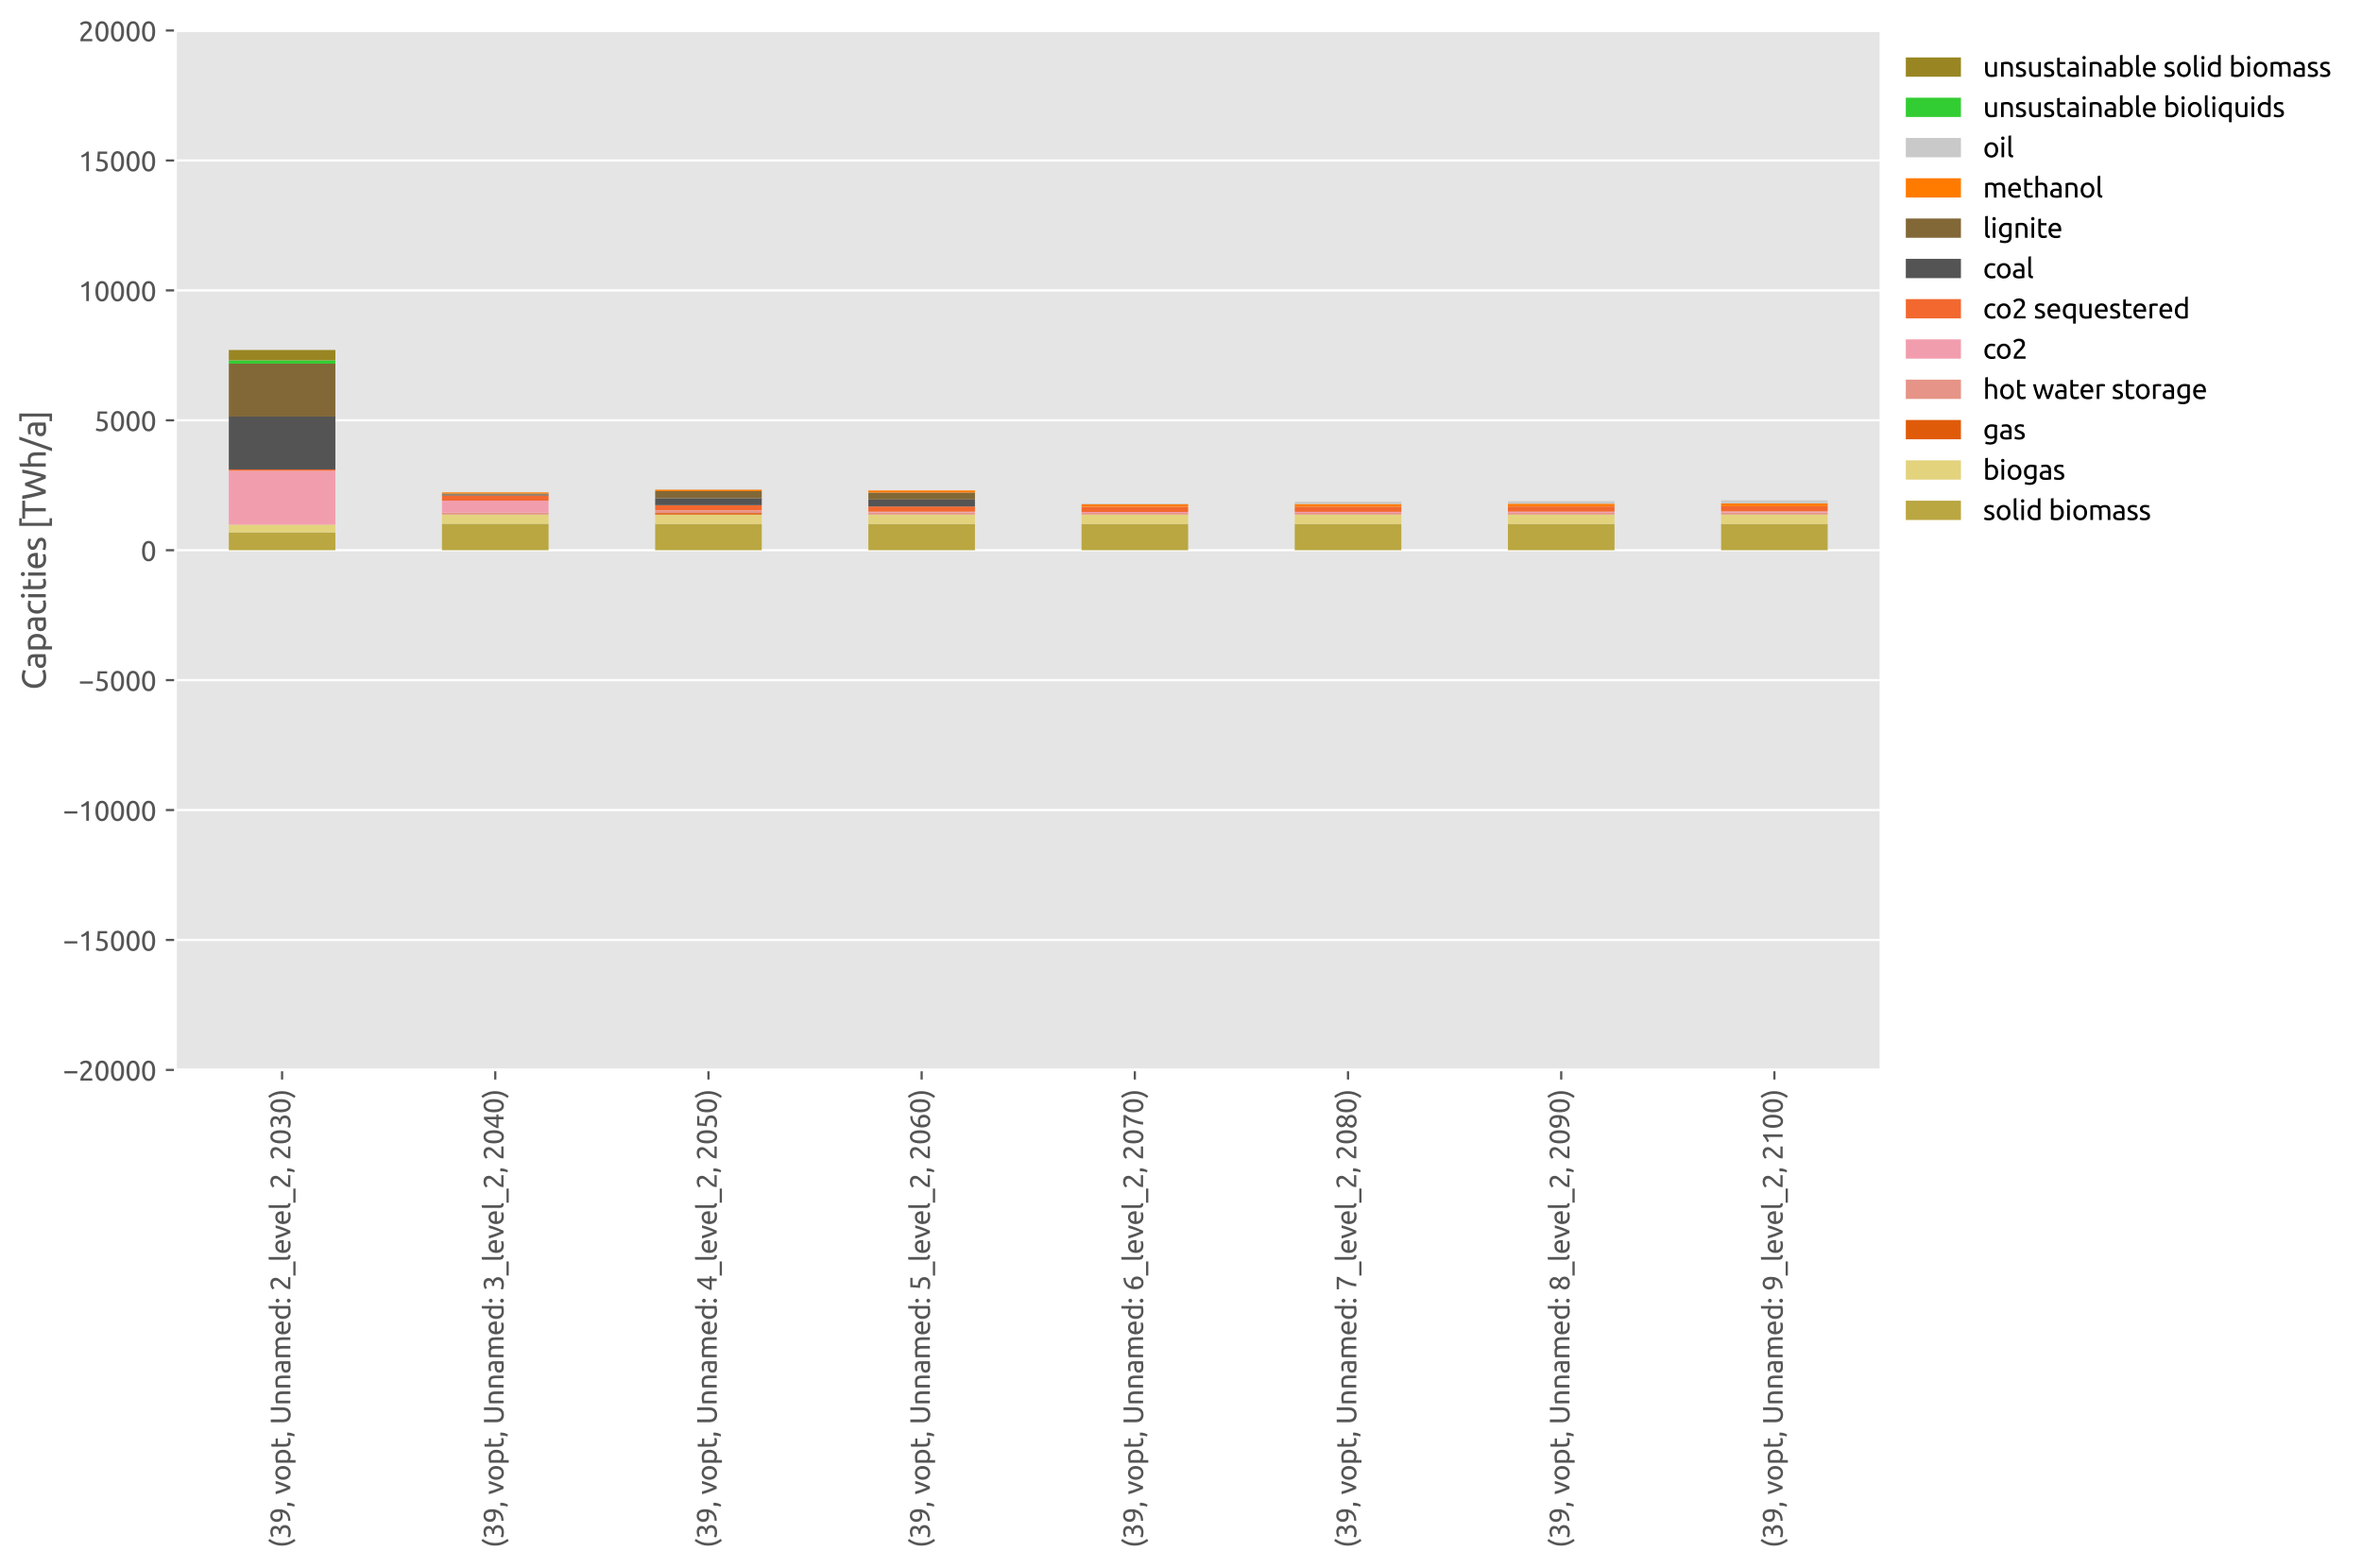 <?xml version="1.0" encoding="utf-8" standalone="no"?>
<!DOCTYPE svg PUBLIC "-//W3C//DTD SVG 1.1//EN"
  "http://www.w3.org/Graphics/SVG/1.1/DTD/svg11.dtd">
<svg xmlns:xlink="http://www.w3.org/1999/xlink" width="856.8pt" height="568.8pt" viewBox="0 0 856.8 568.8" xmlns="http://www.w3.org/2000/svg" version="1.1">
 <defs>
  <style type="text/css">*{stroke-linejoin: round; stroke-linecap: butt}</style>
 </defs>
 <g id="figure_1">
  <g id="patch_1">
   <path d="M -0 568.8 
L 856.8 568.8 
L 856.8 0 
L -0 0 
z
" style="fill: #ffffff"/>
  </g>
  <g id="axes_1">
   <g id="patch_2">
    <path d="M 63.659 388.189 
L 682.32 388.189 
L 682.32 11.08 
L 63.659 11.08 
z
" style="fill: #e5e5e5"/>
   </g>
   <g id="matplotlib.axis_1">
    <g id="xtick_1">
     <g id="line2d_1">
      <defs>
       <path id="m978cbe1077" d="M 0 0 
L 0 3.5 
" style="stroke: #555555; stroke-width: 0.8"/>
      </defs>
      <g>
       <use xlink:href="#m978cbe1077" x="102.326" y="388.189" style="fill: #555555; stroke: #555555; stroke-width: 0.8"/>
      </g>
     </g>
     <g id="text_1">
      <!-- (39, vopt, Unnamed: 2_level_2, 2030) -->
      <g style="fill: #555555" transform="translate(105.316 561.6) rotate(-90) scale(0.1 -0.1)">
       <defs>
        <path id="Ubuntu-28" d="M 1094 1914 
Q 1094 1094 1331 396 
Q 1568 -301 2029 -896 
L 1606 -1184 
Q 1107 -576 803 214 
Q 499 1005 499 1914 
Q 499 2822 803 3612 
Q 1107 4403 1606 5011 
L 2029 4723 
Q 1568 4128 1331 3430 
Q 1094 2733 1094 1914 
z
" transform="scale(0.016)"/>
        <path id="Ubuntu-33" d="M 1446 435 
Q 2016 435 2262 659 
Q 2509 883 2509 1261 
Q 2509 1504 2406 1670 
Q 2304 1837 2137 1936 
Q 1971 2035 1750 2076 
Q 1530 2118 1299 2118 
L 1146 2118 
L 1146 2605 
L 1357 2605 
Q 1517 2605 1686 2637 
Q 1856 2669 1997 2752 
Q 2138 2835 2227 2979 
Q 2317 3123 2317 3341 
Q 2317 3520 2253 3648 
Q 2189 3776 2083 3859 
Q 1978 3942 1840 3977 
Q 1702 4013 1549 4013 
Q 1242 4013 1027 3923 
Q 813 3834 666 3738 
L 435 4192 
Q 512 4243 630 4304 
Q 749 4365 896 4416 
Q 1043 4467 1212 4502 
Q 1382 4538 1568 4538 
Q 1920 4538 2176 4451 
Q 2432 4365 2598 4208 
Q 2765 4051 2848 3836 
Q 2931 3622 2931 3373 
Q 2931 3027 2732 2780 
Q 2534 2534 2253 2406 
Q 2426 2355 2586 2259 
Q 2746 2163 2864 2016 
Q 2982 1869 3056 1677 
Q 3130 1485 3130 1248 
Q 3130 960 3030 713 
Q 2931 467 2723 288 
Q 2515 109 2201 6 
Q 1888 -96 1459 -96 
Q 1293 -96 1117 -70 
Q 941 -45 787 -6 
Q 634 32 518 70 
Q 403 109 352 134 
L 467 653 
Q 576 602 829 518 
Q 1082 435 1446 435 
z
" transform="scale(0.016)"/>
        <path id="Ubuntu-39" d="M 3206 2662 
Q 3206 1344 2550 669 
Q 1894 -6 602 -13 
L 582 486 
Q 986 486 1309 563 
Q 1632 640 1875 809 
Q 2118 979 2281 1248 
Q 2445 1517 2522 1907 
Q 2355 1830 2144 1782 
Q 1933 1734 1709 1734 
Q 1331 1734 1068 1846 
Q 806 1958 640 2147 
Q 474 2336 400 2582 
Q 326 2829 326 3098 
Q 326 3334 409 3590 
Q 493 3846 662 4057 
Q 832 4269 1094 4403 
Q 1357 4538 1715 4538 
Q 2080 4538 2358 4410 
Q 2637 4282 2825 4038 
Q 3014 3795 3110 3446 
Q 3206 3098 3206 2662 
z
M 1773 2221 
Q 1997 2221 2195 2262 
Q 2394 2304 2579 2387 
Q 2586 2458 2586 2525 
Q 2586 2592 2586 2662 
Q 2586 2938 2547 3190 
Q 2509 3443 2409 3632 
Q 2310 3821 2144 3933 
Q 1978 4045 1722 4045 
Q 1510 4045 1363 3955 
Q 1216 3866 1120 3728 
Q 1024 3590 982 3427 
Q 941 3264 941 3110 
Q 941 2675 1149 2448 
Q 1357 2221 1773 2221 
z
" transform="scale(0.016)"/>
        <path id="Ubuntu-2c" d="M 1139 730 
Q 1146 678 1146 630 
Q 1146 582 1146 531 
Q 1146 128 1027 -265 
Q 909 -659 704 -1018 
L 243 -870 
Q 403 -544 454 -208 
Q 506 128 506 422 
Q 506 506 502 582 
Q 499 659 493 730 
L 1139 730 
z
" transform="scale(0.016)"/>
        <path id="Ubuntu-20" transform="scale(0.016)"/>
        <path id="Ubuntu-76" d="M 3110 3328 
Q 2861 2394 2525 1536 
Q 2189 678 1875 0 
L 1338 0 
Q 1024 678 688 1536 
Q 352 2394 102 3328 
L 742 3328 
Q 819 3014 924 2659 
Q 1030 2304 1148 1955 
Q 1267 1606 1388 1280 
Q 1510 954 1619 698 
Q 1728 954 1849 1280 
Q 1971 1606 2089 1955 
Q 2208 2304 2313 2659 
Q 2419 3014 2496 3328 
L 3110 3328 
z
" transform="scale(0.016)"/>
        <path id="Ubuntu-6f" d="M 3450 1664 
Q 3450 1267 3334 947 
Q 3219 627 3011 396 
Q 2803 166 2515 41 
Q 2227 -83 1888 -83 
Q 1549 -83 1261 41 
Q 973 166 765 396 
Q 557 627 441 947 
Q 326 1267 326 1664 
Q 326 2054 441 2377 
Q 557 2701 765 2931 
Q 973 3162 1261 3286 
Q 1549 3411 1888 3411 
Q 2227 3411 2515 3286 
Q 2803 3162 3011 2931 
Q 3219 2701 3334 2377 
Q 3450 2054 3450 1664 
z
M 2829 1664 
Q 2829 2227 2576 2556 
Q 2323 2886 1888 2886 
Q 1453 2886 1200 2556 
Q 947 2227 947 1664 
Q 947 1101 1200 771 
Q 1453 442 1888 442 
Q 2323 442 2576 771 
Q 2829 1101 2829 1664 
z
" transform="scale(0.016)"/>
        <path id="Ubuntu-70" d="M 2822 1658 
Q 2822 2240 2534 2553 
Q 2246 2867 1766 2867 
Q 1498 2867 1347 2848 
Q 1197 2829 1107 2803 
L 1107 704 
Q 1216 614 1421 531 
Q 1626 448 1869 448 
Q 2125 448 2307 541 
Q 2490 634 2605 797 
Q 2720 960 2771 1181 
Q 2822 1402 2822 1658 
z
M 3443 1658 
Q 3443 1280 3344 960 
Q 3245 640 3053 409 
Q 2861 179 2582 51 
Q 2304 -77 1946 -77 
Q 1658 -77 1437 0 
Q 1216 77 1107 147 
L 1107 -1184 
L 512 -1184 
L 512 3226 
Q 723 3277 1040 3337 
Q 1357 3398 1773 3398 
Q 2157 3398 2464 3276 
Q 2771 3155 2988 2931 
Q 3206 2707 3324 2384 
Q 3443 2061 3443 1658 
z
" transform="scale(0.016)"/>
        <path id="Ubuntu-74" d="M 1069 3328 
L 2330 3328 
L 2330 2829 
L 1069 2829 
L 1069 1293 
Q 1069 1043 1107 880 
Q 1146 717 1222 624 
Q 1299 531 1414 492 
Q 1530 454 1683 454 
Q 1952 454 2115 515 
Q 2278 576 2342 602 
L 2458 109 
Q 2368 64 2144 -3 
Q 1920 -70 1632 -70 
Q 1293 -70 1072 16 
Q 851 102 716 275 
Q 582 448 528 701 
Q 474 954 474 1286 
L 474 4256 
L 1069 4358 
L 1069 3328 
z
" transform="scale(0.016)"/>
        <path id="Ubuntu-55" d="M 2202 -96 
Q 1766 -96 1446 38 
Q 1126 173 921 406 
Q 717 640 617 960 
Q 518 1280 518 1651 
L 518 4435 
L 1139 4435 
L 1139 1722 
Q 1139 1056 1433 755 
Q 1728 454 2202 454 
Q 2438 454 2633 528 
Q 2829 602 2969 755 
Q 3110 909 3187 1149 
Q 3264 1389 3264 1722 
L 3264 4435 
L 3885 4435 
L 3885 1651 
Q 3885 1280 3785 960 
Q 3686 640 3478 406 
Q 3270 173 2953 38 
Q 2637 -96 2202 -96 
z
" transform="scale(0.016)"/>
        <path id="Ubuntu-6e" d="M 512 3232 
Q 717 3283 1056 3340 
Q 1395 3398 1837 3398 
Q 2234 3398 2496 3286 
Q 2758 3174 2915 2972 
Q 3072 2771 3136 2489 
Q 3200 2208 3200 1869 
L 3200 0 
L 2605 0 
L 2605 1741 
Q 2605 2048 2563 2265 
Q 2522 2483 2426 2617 
Q 2330 2752 2170 2813 
Q 2010 2874 1773 2874 
Q 1677 2874 1574 2867 
Q 1472 2861 1379 2851 
Q 1286 2842 1212 2829 
Q 1139 2816 1107 2810 
L 1107 0 
L 512 0 
L 512 3232 
z
" transform="scale(0.016)"/>
        <path id="Ubuntu-61" d="M 1638 429 
Q 1850 429 2013 438 
Q 2176 448 2285 474 
L 2285 1466 
Q 2221 1498 2077 1520 
Q 1933 1542 1728 1542 
Q 1594 1542 1443 1523 
Q 1293 1504 1168 1443 
Q 1043 1382 960 1276 
Q 877 1171 877 998 
Q 877 678 1081 553 
Q 1286 429 1638 429 
z
M 1587 3411 
Q 1946 3411 2192 3318 
Q 2438 3226 2588 3056 
Q 2739 2886 2803 2652 
Q 2867 2419 2867 2138 
L 2867 58 
Q 2790 45 2652 22 
Q 2515 0 2342 -19 
Q 2170 -38 1968 -54 
Q 1766 -70 1568 -70 
Q 1286 -70 1049 -12 
Q 813 45 640 169 
Q 467 294 371 499 
Q 275 704 275 992 
Q 275 1267 387 1465 
Q 499 1664 691 1785 
Q 883 1907 1139 1964 
Q 1395 2022 1677 2022 
Q 1766 2022 1862 2012 
Q 1958 2003 2044 1987 
Q 2131 1971 2195 1958 
Q 2259 1946 2285 1939 
L 2285 2106 
Q 2285 2253 2253 2397 
Q 2221 2541 2137 2653 
Q 2054 2765 1910 2832 
Q 1766 2899 1536 2899 
Q 1242 2899 1021 2857 
Q 800 2816 691 2771 
L 621 3264 
Q 736 3315 1005 3363 
Q 1274 3411 1587 3411 
z
" transform="scale(0.016)"/>
        <path id="Ubuntu-6d" d="M 512 3232 
Q 717 3283 1053 3340 
Q 1389 3398 1830 3398 
Q 2150 3398 2368 3312 
Q 2586 3226 2733 3059 
Q 2778 3091 2874 3148 
Q 2970 3206 3110 3260 
Q 3251 3315 3424 3356 
Q 3597 3398 3795 3398 
Q 4179 3398 4422 3286 
Q 4666 3174 4803 2969 
Q 4941 2765 4989 2483 
Q 5037 2202 5037 1869 
L 5037 0 
L 4442 0 
L 4442 1741 
Q 4442 2035 4413 2246 
Q 4384 2458 4304 2598 
Q 4224 2739 4086 2806 
Q 3949 2874 3731 2874 
Q 3430 2874 3235 2794 
Q 3040 2714 2970 2650 
Q 3021 2483 3046 2284 
Q 3072 2086 3072 1869 
L 3072 0 
L 2477 0 
L 2477 1741 
Q 2477 2035 2445 2246 
Q 2413 2458 2333 2598 
Q 2253 2739 2115 2806 
Q 1978 2874 1766 2874 
Q 1677 2874 1574 2867 
Q 1472 2861 1379 2851 
Q 1286 2842 1209 2829 
Q 1133 2816 1107 2810 
L 1107 0 
L 512 0 
L 512 3232 
z
" transform="scale(0.016)"/>
        <path id="Ubuntu-65" d="M 326 1658 
Q 326 2099 454 2428 
Q 582 2758 793 2976 
Q 1005 3194 1280 3302 
Q 1555 3411 1843 3411 
Q 2515 3411 2873 2992 
Q 3232 2573 3232 1715 
Q 3232 1677 3232 1616 
Q 3232 1555 3226 1504 
L 947 1504 
Q 986 986 1248 717 
Q 1510 448 2067 448 
Q 2381 448 2595 502 
Q 2810 557 2918 608 
L 3002 109 
Q 2893 51 2621 -13 
Q 2349 -77 2003 -77 
Q 1568 -77 1251 54 
Q 934 186 729 416 
Q 525 646 425 963 
Q 326 1280 326 1658 
z
M 2611 1984 
Q 2618 2387 2410 2646 
Q 2202 2906 1837 2906 
Q 1632 2906 1475 2826 
Q 1318 2746 1209 2618 
Q 1101 2490 1040 2323 
Q 979 2157 960 1984 
L 2611 1984 
z
" transform="scale(0.016)"/>
        <path id="Ubuntu-64" d="M 2662 2624 
Q 2554 2714 2349 2797 
Q 2144 2880 1901 2880 
Q 1645 2880 1462 2787 
Q 1280 2694 1165 2531 
Q 1050 2368 998 2144 
Q 947 1920 947 1664 
Q 947 1082 1235 765 
Q 1523 448 2003 448 
Q 2246 448 2409 470 
Q 2573 493 2662 518 
L 2662 2624 
z
M 2662 4864 
L 3258 4966 
L 3258 96 
Q 3053 38 2733 -19 
Q 2413 -77 1997 -77 
Q 1613 -77 1305 44 
Q 998 166 780 390 
Q 563 614 444 937 
Q 326 1261 326 1664 
Q 326 2048 425 2368 
Q 525 2688 717 2918 
Q 909 3149 1187 3277 
Q 1466 3405 1824 3405 
Q 2112 3405 2333 3328 
Q 2554 3251 2662 3181 
L 2662 4864 
z
" transform="scale(0.016)"/>
        <path id="Ubuntu-3a" d="M 1216 346 
Q 1216 173 1101 45 
Q 986 -83 787 -83 
Q 589 -83 473 45 
Q 358 173 358 346 
Q 358 518 473 646 
Q 589 774 787 774 
Q 986 774 1101 646 
Q 1216 518 1216 346 
z
M 1216 2900 
Q 1216 2727 1101 2599 
Q 986 2471 787 2471 
Q 589 2471 473 2599 
Q 358 2727 358 2900 
Q 358 3072 473 3200 
Q 589 3328 787 3328 
Q 986 3328 1101 3200 
Q 1216 3072 1216 2900 
z
" transform="scale(0.016)"/>
        <path id="Ubuntu-32" d="M 2989 3302 
Q 2989 3072 2896 2857 
Q 2803 2643 2649 2435 
Q 2496 2227 2304 2025 
Q 2112 1824 1920 1632 
Q 1811 1523 1667 1376 
Q 1523 1229 1395 1069 
Q 1267 909 1180 761 
Q 1094 614 1094 506 
L 3136 506 
L 3136 0 
L 448 0 
Q 442 38 442 76 
Q 442 115 442 147 
Q 442 448 541 707 
Q 640 966 800 1196 
Q 960 1427 1158 1632 
Q 1357 1837 1549 2029 
Q 1709 2182 1853 2332 
Q 1997 2483 2109 2633 
Q 2221 2784 2288 2944 
Q 2355 3104 2355 3283 
Q 2355 3475 2294 3609 
Q 2234 3744 2131 3833 
Q 2029 3923 1891 3964 
Q 1754 4006 1600 4006 
Q 1414 4006 1260 3955 
Q 1107 3904 985 3837 
Q 864 3770 781 3696 
Q 698 3622 653 3584 
L 358 4006 
Q 416 4070 531 4163 
Q 646 4256 806 4339 
Q 966 4422 1164 4480 
Q 1363 4538 1594 4538 
Q 2291 4538 2640 4214 
Q 2989 3891 2989 3302 
z
" transform="scale(0.016)"/>
        <path id="Ubuntu-5f" d="M -26 -678 
L 3174 -678 
L 3174 -1184 
L -26 -1184 
L -26 -678 
z
" transform="scale(0.016)"/>
        <path id="Ubuntu-6c" d="M 1510 -64 
Q 960 -51 729 173 
Q 499 397 499 870 
L 499 4864 
L 1094 4966 
L 1094 966 
Q 1094 819 1120 723 
Q 1146 627 1203 569 
Q 1261 512 1357 483 
Q 1453 454 1594 435 
L 1510 -64 
z
" transform="scale(0.016)"/>
        <path id="Ubuntu-30" d="M 320 2221 
Q 320 3334 713 3936 
Q 1107 4538 1805 4538 
Q 2502 4538 2896 3936 
Q 3290 3334 3290 2221 
Q 3290 1107 2896 505 
Q 2502 -96 1805 -96 
Q 1107 -96 713 505 
Q 320 1107 320 2221 
z
M 2662 2221 
Q 2662 2586 2620 2912 
Q 2579 3238 2480 3481 
Q 2381 3725 2214 3869 
Q 2048 4013 1805 4013 
Q 1562 4013 1395 3869 
Q 1229 3725 1129 3481 
Q 1030 3238 988 2912 
Q 947 2586 947 2221 
Q 947 1856 988 1529 
Q 1030 1203 1129 960 
Q 1229 717 1395 573 
Q 1562 429 1805 429 
Q 2048 429 2214 573 
Q 2381 717 2480 960 
Q 2579 1203 2620 1529 
Q 2662 1856 2662 2221 
z
" transform="scale(0.016)"/>
        <path id="Ubuntu-29" d="M 979 1914 
Q 979 2733 742 3430 
Q 506 4128 45 4723 
L 467 5011 
Q 966 4403 1270 3612 
Q 1574 2822 1574 1914 
Q 1574 1005 1270 214 
Q 966 -576 467 -1184 
L 45 -896 
Q 506 -301 742 396 
Q 979 1094 979 1914 
z
" transform="scale(0.016)"/>
       </defs>
       <use xlink:href="#Ubuntu-28"/>
       <use xlink:href="#Ubuntu-33" x="32.4"/>
       <use xlink:href="#Ubuntu-39" x="88.8"/>
       <use xlink:href="#Ubuntu-2c" x="145.2"/>
       <use xlink:href="#Ubuntu-20" x="169.8"/>
       <use xlink:href="#Ubuntu-76" x="192.9"/>
       <use xlink:href="#Ubuntu-6f" x="241.725"/>
       <use xlink:href="#Ubuntu-70" x="300.725"/>
       <use xlink:href="#Ubuntu-74" x="359.625"/>
       <use xlink:href="#Ubuntu-2c" x="399.825"/>
       <use xlink:href="#Ubuntu-20" x="424.425"/>
       <use xlink:href="#Ubuntu-55" x="447.525"/>
       <use xlink:href="#Ubuntu-6e" x="516.325"/>
       <use xlink:href="#Ubuntu-6e" x="573.725"/>
       <use xlink:href="#Ubuntu-61" x="631.125"/>
       <use xlink:href="#Ubuntu-6d" x="683.325"/>
       <use xlink:href="#Ubuntu-65" x="769.425"/>
       <use xlink:href="#Ubuntu-64" x="825.325"/>
       <use xlink:href="#Ubuntu-3a" x="884.225"/>
       <use xlink:href="#Ubuntu-20" x="908.825"/>
       <use xlink:href="#Ubuntu-32" x="931.925"/>
       <use xlink:href="#Ubuntu-5f" x="988.325"/>
       <use xlink:href="#Ubuntu-6c" x="1037.525"/>
       <use xlink:href="#Ubuntu-65" x="1064.825"/>
       <use xlink:href="#Ubuntu-76" x="1120.725"/>
       <use xlink:href="#Ubuntu-65" x="1169.55"/>
       <use xlink:href="#Ubuntu-6c" x="1225.45"/>
       <use xlink:href="#Ubuntu-5f" x="1252.75"/>
       <use xlink:href="#Ubuntu-32" x="1301.95"/>
       <use xlink:href="#Ubuntu-2c" x="1358.35"/>
       <use xlink:href="#Ubuntu-20" x="1382.95"/>
       <use xlink:href="#Ubuntu-32" x="1406.05"/>
       <use xlink:href="#Ubuntu-30" x="1462.45"/>
       <use xlink:href="#Ubuntu-33" x="1518.85"/>
       <use xlink:href="#Ubuntu-30" x="1575.25"/>
       <use xlink:href="#Ubuntu-29" x="1631.65"/>
      </g>
     </g>
    </g>
    <g id="xtick_2">
     <g id="line2d_2">
      <g>
       <use xlink:href="#m978cbe1077" x="179.658" y="388.189" style="fill: #555555; stroke: #555555; stroke-width: 0.8"/>
      </g>
     </g>
     <g id="text_2">
      <!-- (39, vopt, Unnamed: 3_level_2, 2040) -->
      <g style="fill: #555555" transform="translate(182.648 561.6) rotate(-90) scale(0.1 -0.1)">
       <defs>
        <path id="Ubuntu-34" d="M 256 1536 
Q 378 1818 589 2192 
Q 800 2566 1065 2963 
Q 1331 3360 1635 3744 
Q 1939 4128 2246 4435 
L 2816 4435 
L 2816 1619 
L 3341 1619 
L 3341 1133 
L 2816 1133 
L 2816 0 
L 2240 0 
L 2240 1133 
L 256 1133 
L 256 1536 
z
M 2240 3731 
Q 2048 3526 1853 3273 
Q 1658 3021 1472 2745 
Q 1286 2470 1123 2182 
Q 960 1894 832 1619 
L 2240 1619 
L 2240 3731 
z
" transform="scale(0.016)"/>
       </defs>
       <use xlink:href="#Ubuntu-28"/>
       <use xlink:href="#Ubuntu-33" x="32.4"/>
       <use xlink:href="#Ubuntu-39" x="88.8"/>
       <use xlink:href="#Ubuntu-2c" x="145.2"/>
       <use xlink:href="#Ubuntu-20" x="169.8"/>
       <use xlink:href="#Ubuntu-76" x="192.9"/>
       <use xlink:href="#Ubuntu-6f" x="241.725"/>
       <use xlink:href="#Ubuntu-70" x="300.725"/>
       <use xlink:href="#Ubuntu-74" x="359.625"/>
       <use xlink:href="#Ubuntu-2c" x="399.825"/>
       <use xlink:href="#Ubuntu-20" x="424.425"/>
       <use xlink:href="#Ubuntu-55" x="447.525"/>
       <use xlink:href="#Ubuntu-6e" x="516.325"/>
       <use xlink:href="#Ubuntu-6e" x="573.725"/>
       <use xlink:href="#Ubuntu-61" x="631.125"/>
       <use xlink:href="#Ubuntu-6d" x="683.325"/>
       <use xlink:href="#Ubuntu-65" x="769.425"/>
       <use xlink:href="#Ubuntu-64" x="825.325"/>
       <use xlink:href="#Ubuntu-3a" x="884.225"/>
       <use xlink:href="#Ubuntu-20" x="908.825"/>
       <use xlink:href="#Ubuntu-33" x="931.925"/>
       <use xlink:href="#Ubuntu-5f" x="988.325"/>
       <use xlink:href="#Ubuntu-6c" x="1037.525"/>
       <use xlink:href="#Ubuntu-65" x="1064.825"/>
       <use xlink:href="#Ubuntu-76" x="1120.725"/>
       <use xlink:href="#Ubuntu-65" x="1169.55"/>
       <use xlink:href="#Ubuntu-6c" x="1225.45"/>
       <use xlink:href="#Ubuntu-5f" x="1252.75"/>
       <use xlink:href="#Ubuntu-32" x="1301.95"/>
       <use xlink:href="#Ubuntu-2c" x="1358.35"/>
       <use xlink:href="#Ubuntu-20" x="1382.95"/>
       <use xlink:href="#Ubuntu-32" x="1406.05"/>
       <use xlink:href="#Ubuntu-30" x="1462.45"/>
       <use xlink:href="#Ubuntu-34" x="1518.85"/>
       <use xlink:href="#Ubuntu-30" x="1575.25"/>
       <use xlink:href="#Ubuntu-29" x="1631.65"/>
      </g>
     </g>
    </g>
    <g id="xtick_3">
     <g id="line2d_3">
      <g>
       <use xlink:href="#m978cbe1077" x="256.991" y="388.189" style="fill: #555555; stroke: #555555; stroke-width: 0.8"/>
      </g>
     </g>
     <g id="text_3">
      <!-- (39, vopt, Unnamed: 4_level_2, 2050) -->
      <g style="fill: #555555" transform="translate(259.981 561.6) rotate(-90) scale(0.1 -0.1)">
       <defs>
        <path id="Ubuntu-35" d="M 1274 2726 
Q 2240 2688 2691 2304 
Q 3142 1920 3142 1261 
Q 3142 966 3043 716 
Q 2944 467 2742 288 
Q 2541 109 2233 6 
Q 1926 -96 1504 -96 
Q 1338 -96 1165 -70 
Q 992 -45 845 -6 
Q 698 32 582 70 
Q 467 109 416 134 
L 531 653 
Q 640 602 886 518 
Q 1133 435 1491 435 
Q 1779 435 1974 499 
Q 2170 563 2291 672 
Q 2413 781 2467 925 
Q 2522 1069 2522 1229 
Q 2522 1472 2438 1661 
Q 2355 1850 2144 1978 
Q 1933 2106 1581 2173 
Q 1229 2240 691 2240 
Q 730 2554 752 2829 
Q 774 3104 793 3366 
Q 813 3629 825 3888 
Q 838 4147 851 4435 
L 2989 4435 
L 2989 3930 
L 1370 3930 
Q 1363 3834 1350 3670 
Q 1338 3507 1325 3331 
Q 1312 3155 1299 2988 
Q 1286 2822 1274 2726 
z
" transform="scale(0.016)"/>
       </defs>
       <use xlink:href="#Ubuntu-28"/>
       <use xlink:href="#Ubuntu-33" x="32.4"/>
       <use xlink:href="#Ubuntu-39" x="88.8"/>
       <use xlink:href="#Ubuntu-2c" x="145.2"/>
       <use xlink:href="#Ubuntu-20" x="169.8"/>
       <use xlink:href="#Ubuntu-76" x="192.9"/>
       <use xlink:href="#Ubuntu-6f" x="241.725"/>
       <use xlink:href="#Ubuntu-70" x="300.725"/>
       <use xlink:href="#Ubuntu-74" x="359.625"/>
       <use xlink:href="#Ubuntu-2c" x="399.825"/>
       <use xlink:href="#Ubuntu-20" x="424.425"/>
       <use xlink:href="#Ubuntu-55" x="447.525"/>
       <use xlink:href="#Ubuntu-6e" x="516.325"/>
       <use xlink:href="#Ubuntu-6e" x="573.725"/>
       <use xlink:href="#Ubuntu-61" x="631.125"/>
       <use xlink:href="#Ubuntu-6d" x="683.325"/>
       <use xlink:href="#Ubuntu-65" x="769.425"/>
       <use xlink:href="#Ubuntu-64" x="825.325"/>
       <use xlink:href="#Ubuntu-3a" x="884.225"/>
       <use xlink:href="#Ubuntu-20" x="908.825"/>
       <use xlink:href="#Ubuntu-34" x="931.925"/>
       <use xlink:href="#Ubuntu-5f" x="988.325"/>
       <use xlink:href="#Ubuntu-6c" x="1037.525"/>
       <use xlink:href="#Ubuntu-65" x="1064.825"/>
       <use xlink:href="#Ubuntu-76" x="1120.725"/>
       <use xlink:href="#Ubuntu-65" x="1169.55"/>
       <use xlink:href="#Ubuntu-6c" x="1225.45"/>
       <use xlink:href="#Ubuntu-5f" x="1252.75"/>
       <use xlink:href="#Ubuntu-32" x="1301.95"/>
       <use xlink:href="#Ubuntu-2c" x="1358.35"/>
       <use xlink:href="#Ubuntu-20" x="1382.95"/>
       <use xlink:href="#Ubuntu-32" x="1406.05"/>
       <use xlink:href="#Ubuntu-30" x="1462.45"/>
       <use xlink:href="#Ubuntu-35" x="1518.85"/>
       <use xlink:href="#Ubuntu-30" x="1575.25"/>
       <use xlink:href="#Ubuntu-29" x="1631.65"/>
      </g>
     </g>
    </g>
    <g id="xtick_4">
     <g id="line2d_4">
      <g>
       <use xlink:href="#m978cbe1077" x="334.324" y="388.189" style="fill: #555555; stroke: #555555; stroke-width: 0.8"/>
      </g>
     </g>
     <g id="text_4">
      <!-- (39, vopt, Unnamed: 5_level_2, 2060) -->
      <g style="fill: #555555" transform="translate(337.313 561.6) rotate(-90) scale(0.1 -0.1)">
       <defs>
        <path id="Ubuntu-36" d="M 403 1779 
Q 403 2426 582 2922 
Q 762 3418 1091 3757 
Q 1421 4096 1891 4272 
Q 2362 4448 2950 4454 
L 2995 3955 
Q 2618 3949 2307 3872 
Q 1997 3795 1753 3628 
Q 1510 3462 1344 3196 
Q 1178 2931 1094 2541 
Q 1261 2618 1469 2669 
Q 1677 2720 1901 2720 
Q 2278 2720 2540 2605 
Q 2803 2490 2969 2301 
Q 3136 2112 3209 1865 
Q 3283 1619 3283 1350 
Q 3283 1107 3200 851 
Q 3117 595 2947 384 
Q 2778 173 2515 38 
Q 2253 -96 1894 -96 
Q 1165 -96 784 403 
Q 403 902 403 1779 
z
M 1837 2234 
Q 1613 2234 1421 2192 
Q 1229 2150 1037 2067 
Q 1030 1997 1027 1923 
Q 1024 1850 1024 1779 
Q 1024 1498 1062 1248 
Q 1101 998 1200 809 
Q 1299 621 1465 509 
Q 1632 397 1888 397 
Q 2099 397 2246 486 
Q 2394 576 2490 717 
Q 2586 858 2627 1021 
Q 2669 1184 2669 1338 
Q 2669 1773 2461 2003 
Q 2253 2234 1837 2234 
z
" transform="scale(0.016)"/>
       </defs>
       <use xlink:href="#Ubuntu-28"/>
       <use xlink:href="#Ubuntu-33" x="32.4"/>
       <use xlink:href="#Ubuntu-39" x="88.8"/>
       <use xlink:href="#Ubuntu-2c" x="145.2"/>
       <use xlink:href="#Ubuntu-20" x="169.8"/>
       <use xlink:href="#Ubuntu-76" x="192.9"/>
       <use xlink:href="#Ubuntu-6f" x="241.725"/>
       <use xlink:href="#Ubuntu-70" x="300.725"/>
       <use xlink:href="#Ubuntu-74" x="359.625"/>
       <use xlink:href="#Ubuntu-2c" x="399.825"/>
       <use xlink:href="#Ubuntu-20" x="424.425"/>
       <use xlink:href="#Ubuntu-55" x="447.525"/>
       <use xlink:href="#Ubuntu-6e" x="516.325"/>
       <use xlink:href="#Ubuntu-6e" x="573.725"/>
       <use xlink:href="#Ubuntu-61" x="631.125"/>
       <use xlink:href="#Ubuntu-6d" x="683.325"/>
       <use xlink:href="#Ubuntu-65" x="769.425"/>
       <use xlink:href="#Ubuntu-64" x="825.325"/>
       <use xlink:href="#Ubuntu-3a" x="884.225"/>
       <use xlink:href="#Ubuntu-20" x="908.825"/>
       <use xlink:href="#Ubuntu-35" x="931.925"/>
       <use xlink:href="#Ubuntu-5f" x="988.325"/>
       <use xlink:href="#Ubuntu-6c" x="1037.525"/>
       <use xlink:href="#Ubuntu-65" x="1064.825"/>
       <use xlink:href="#Ubuntu-76" x="1120.725"/>
       <use xlink:href="#Ubuntu-65" x="1169.55"/>
       <use xlink:href="#Ubuntu-6c" x="1225.45"/>
       <use xlink:href="#Ubuntu-5f" x="1252.75"/>
       <use xlink:href="#Ubuntu-32" x="1301.95"/>
       <use xlink:href="#Ubuntu-2c" x="1358.35"/>
       <use xlink:href="#Ubuntu-20" x="1382.95"/>
       <use xlink:href="#Ubuntu-32" x="1406.05"/>
       <use xlink:href="#Ubuntu-30" x="1462.45"/>
       <use xlink:href="#Ubuntu-36" x="1518.85"/>
       <use xlink:href="#Ubuntu-30" x="1575.25"/>
       <use xlink:href="#Ubuntu-29" x="1631.65"/>
      </g>
     </g>
    </g>
    <g id="xtick_5">
     <g id="line2d_5">
      <g>
       <use xlink:href="#m978cbe1077" x="411.656" y="388.189" style="fill: #555555; stroke: #555555; stroke-width: 0.8"/>
      </g>
     </g>
     <g id="text_5">
      <!-- (39, vopt, Unnamed: 6_level_2, 2070) -->
      <g style="fill: #555555" transform="translate(414.646 561.6) rotate(-90) scale(0.1 -0.1)">
       <defs>
        <path id="Ubuntu-37" d="M 1043 0 
Q 1082 512 1226 1078 
Q 1370 1645 1581 2179 
Q 1792 2714 2045 3171 
Q 2298 3629 2541 3917 
L 384 3917 
L 384 4435 
L 3206 4435 
L 3206 3942 
Q 2995 3699 2739 3273 
Q 2483 2848 2256 2320 
Q 2029 1792 1865 1193 
Q 1702 595 1664 0 
L 1043 0 
z
" transform="scale(0.016)"/>
       </defs>
       <use xlink:href="#Ubuntu-28"/>
       <use xlink:href="#Ubuntu-33" x="32.4"/>
       <use xlink:href="#Ubuntu-39" x="88.8"/>
       <use xlink:href="#Ubuntu-2c" x="145.2"/>
       <use xlink:href="#Ubuntu-20" x="169.8"/>
       <use xlink:href="#Ubuntu-76" x="192.9"/>
       <use xlink:href="#Ubuntu-6f" x="241.725"/>
       <use xlink:href="#Ubuntu-70" x="300.725"/>
       <use xlink:href="#Ubuntu-74" x="359.625"/>
       <use xlink:href="#Ubuntu-2c" x="399.825"/>
       <use xlink:href="#Ubuntu-20" x="424.425"/>
       <use xlink:href="#Ubuntu-55" x="447.525"/>
       <use xlink:href="#Ubuntu-6e" x="516.325"/>
       <use xlink:href="#Ubuntu-6e" x="573.725"/>
       <use xlink:href="#Ubuntu-61" x="631.125"/>
       <use xlink:href="#Ubuntu-6d" x="683.325"/>
       <use xlink:href="#Ubuntu-65" x="769.425"/>
       <use xlink:href="#Ubuntu-64" x="825.325"/>
       <use xlink:href="#Ubuntu-3a" x="884.225"/>
       <use xlink:href="#Ubuntu-20" x="908.825"/>
       <use xlink:href="#Ubuntu-36" x="931.925"/>
       <use xlink:href="#Ubuntu-5f" x="988.325"/>
       <use xlink:href="#Ubuntu-6c" x="1037.525"/>
       <use xlink:href="#Ubuntu-65" x="1064.825"/>
       <use xlink:href="#Ubuntu-76" x="1120.725"/>
       <use xlink:href="#Ubuntu-65" x="1169.55"/>
       <use xlink:href="#Ubuntu-6c" x="1225.45"/>
       <use xlink:href="#Ubuntu-5f" x="1252.75"/>
       <use xlink:href="#Ubuntu-32" x="1301.95"/>
       <use xlink:href="#Ubuntu-2c" x="1358.35"/>
       <use xlink:href="#Ubuntu-20" x="1382.95"/>
       <use xlink:href="#Ubuntu-32" x="1406.05"/>
       <use xlink:href="#Ubuntu-30" x="1462.45"/>
       <use xlink:href="#Ubuntu-37" x="1518.85"/>
       <use xlink:href="#Ubuntu-30" x="1575.25"/>
       <use xlink:href="#Ubuntu-29" x="1631.65"/>
      </g>
     </g>
    </g>
    <g id="xtick_6">
     <g id="line2d_6">
      <g>
       <use xlink:href="#m978cbe1077" x="488.989" y="388.189" style="fill: #555555; stroke: #555555; stroke-width: 0.8"/>
      </g>
     </g>
     <g id="text_6">
      <!-- (39, vopt, Unnamed: 7_level_2, 2080) -->
      <g style="fill: #555555" transform="translate(491.979 561.6) rotate(-90) scale(0.1 -0.1)">
       <defs>
        <path id="Ubuntu-38" d="M 3258 1152 
Q 3258 883 3165 656 
Q 3072 429 2889 259 
Q 2707 90 2432 -3 
Q 2157 -96 1798 -96 
Q 1382 -96 1104 22 
Q 826 141 659 320 
Q 493 499 422 713 
Q 352 928 352 1120 
Q 352 1306 413 1475 
Q 474 1645 573 1792 
Q 672 1939 803 2057 
Q 934 2176 1082 2266 
Q 454 2624 454 3322 
Q 454 3565 550 3785 
Q 646 4006 822 4172 
Q 998 4339 1248 4438 
Q 1498 4538 1805 4538 
Q 2163 4538 2419 4429 
Q 2675 4320 2838 4150 
Q 3002 3981 3075 3776 
Q 3149 3571 3149 3379 
Q 3149 3194 3094 3030 
Q 3040 2867 2947 2726 
Q 2854 2586 2736 2477 
Q 2618 2368 2490 2285 
Q 3245 1926 3258 1152 
z
M 954 1114 
Q 954 998 995 873 
Q 1037 749 1139 643 
Q 1242 538 1402 467 
Q 1562 397 1805 397 
Q 2022 397 2185 461 
Q 2349 525 2451 624 
Q 2554 723 2605 851 
Q 2656 979 2656 1114 
Q 2656 1318 2579 1472 
Q 2502 1626 2358 1741 
Q 2214 1856 2012 1936 
Q 1811 2016 1555 2074 
Q 1267 1914 1110 1677 
Q 954 1440 954 1114 
z
M 2554 3386 
Q 2554 3482 2512 3597 
Q 2470 3712 2380 3811 
Q 2291 3910 2150 3977 
Q 2010 4045 1805 4045 
Q 1600 4045 1456 3981 
Q 1312 3917 1222 3817 
Q 1133 3718 1091 3600 
Q 1050 3482 1050 3366 
Q 1050 3226 1101 3085 
Q 1152 2944 1261 2822 
Q 1370 2701 1546 2605 
Q 1722 2509 1965 2451 
Q 2234 2611 2394 2825 
Q 2554 3040 2554 3386 
z
" transform="scale(0.016)"/>
       </defs>
       <use xlink:href="#Ubuntu-28"/>
       <use xlink:href="#Ubuntu-33" x="32.4"/>
       <use xlink:href="#Ubuntu-39" x="88.8"/>
       <use xlink:href="#Ubuntu-2c" x="145.2"/>
       <use xlink:href="#Ubuntu-20" x="169.8"/>
       <use xlink:href="#Ubuntu-76" x="192.9"/>
       <use xlink:href="#Ubuntu-6f" x="241.725"/>
       <use xlink:href="#Ubuntu-70" x="300.725"/>
       <use xlink:href="#Ubuntu-74" x="359.625"/>
       <use xlink:href="#Ubuntu-2c" x="399.825"/>
       <use xlink:href="#Ubuntu-20" x="424.425"/>
       <use xlink:href="#Ubuntu-55" x="447.525"/>
       <use xlink:href="#Ubuntu-6e" x="516.325"/>
       <use xlink:href="#Ubuntu-6e" x="573.725"/>
       <use xlink:href="#Ubuntu-61" x="631.125"/>
       <use xlink:href="#Ubuntu-6d" x="683.325"/>
       <use xlink:href="#Ubuntu-65" x="769.425"/>
       <use xlink:href="#Ubuntu-64" x="825.325"/>
       <use xlink:href="#Ubuntu-3a" x="884.225"/>
       <use xlink:href="#Ubuntu-20" x="908.825"/>
       <use xlink:href="#Ubuntu-37" x="931.925"/>
       <use xlink:href="#Ubuntu-5f" x="988.325"/>
       <use xlink:href="#Ubuntu-6c" x="1037.525"/>
       <use xlink:href="#Ubuntu-65" x="1064.825"/>
       <use xlink:href="#Ubuntu-76" x="1120.725"/>
       <use xlink:href="#Ubuntu-65" x="1169.55"/>
       <use xlink:href="#Ubuntu-6c" x="1225.45"/>
       <use xlink:href="#Ubuntu-5f" x="1252.75"/>
       <use xlink:href="#Ubuntu-32" x="1301.95"/>
       <use xlink:href="#Ubuntu-2c" x="1358.35"/>
       <use xlink:href="#Ubuntu-20" x="1382.95"/>
       <use xlink:href="#Ubuntu-32" x="1406.05"/>
       <use xlink:href="#Ubuntu-30" x="1462.45"/>
       <use xlink:href="#Ubuntu-38" x="1518.85"/>
       <use xlink:href="#Ubuntu-30" x="1575.25"/>
       <use xlink:href="#Ubuntu-29" x="1631.65"/>
      </g>
     </g>
    </g>
    <g id="xtick_7">
     <g id="line2d_7">
      <g>
       <use xlink:href="#m978cbe1077" x="566.321" y="388.189" style="fill: #555555; stroke: #555555; stroke-width: 0.8"/>
      </g>
     </g>
     <g id="text_7">
      <!-- (39, vopt, Unnamed: 8_level_2, 2090) -->
      <g style="fill: #555555" transform="translate(569.311 561.6) rotate(-90) scale(0.1 -0.1)">
       <use xlink:href="#Ubuntu-28"/>
       <use xlink:href="#Ubuntu-33" x="32.4"/>
       <use xlink:href="#Ubuntu-39" x="88.8"/>
       <use xlink:href="#Ubuntu-2c" x="145.2"/>
       <use xlink:href="#Ubuntu-20" x="169.8"/>
       <use xlink:href="#Ubuntu-76" x="192.9"/>
       <use xlink:href="#Ubuntu-6f" x="241.725"/>
       <use xlink:href="#Ubuntu-70" x="300.725"/>
       <use xlink:href="#Ubuntu-74" x="359.625"/>
       <use xlink:href="#Ubuntu-2c" x="399.825"/>
       <use xlink:href="#Ubuntu-20" x="424.425"/>
       <use xlink:href="#Ubuntu-55" x="447.525"/>
       <use xlink:href="#Ubuntu-6e" x="516.325"/>
       <use xlink:href="#Ubuntu-6e" x="573.725"/>
       <use xlink:href="#Ubuntu-61" x="631.125"/>
       <use xlink:href="#Ubuntu-6d" x="683.325"/>
       <use xlink:href="#Ubuntu-65" x="769.425"/>
       <use xlink:href="#Ubuntu-64" x="825.325"/>
       <use xlink:href="#Ubuntu-3a" x="884.225"/>
       <use xlink:href="#Ubuntu-20" x="908.825"/>
       <use xlink:href="#Ubuntu-38" x="931.925"/>
       <use xlink:href="#Ubuntu-5f" x="988.325"/>
       <use xlink:href="#Ubuntu-6c" x="1037.525"/>
       <use xlink:href="#Ubuntu-65" x="1064.825"/>
       <use xlink:href="#Ubuntu-76" x="1120.725"/>
       <use xlink:href="#Ubuntu-65" x="1169.55"/>
       <use xlink:href="#Ubuntu-6c" x="1225.45"/>
       <use xlink:href="#Ubuntu-5f" x="1252.75"/>
       <use xlink:href="#Ubuntu-32" x="1301.95"/>
       <use xlink:href="#Ubuntu-2c" x="1358.35"/>
       <use xlink:href="#Ubuntu-20" x="1382.95"/>
       <use xlink:href="#Ubuntu-32" x="1406.05"/>
       <use xlink:href="#Ubuntu-30" x="1462.45"/>
       <use xlink:href="#Ubuntu-39" x="1518.85"/>
       <use xlink:href="#Ubuntu-30" x="1575.25"/>
       <use xlink:href="#Ubuntu-29" x="1631.65"/>
      </g>
     </g>
    </g>
    <g id="xtick_8">
     <g id="line2d_8">
      <g>
       <use xlink:href="#m978cbe1077" x="643.654" y="388.189" style="fill: #555555; stroke: #555555; stroke-width: 0.8"/>
      </g>
     </g>
     <g id="text_8">
      <!-- (39, vopt, Unnamed: 9_level_2, 2100) -->
      <g style="fill: #555555" transform="translate(646.644 561.6) rotate(-90) scale(0.1 -0.1)">
       <defs>
        <path id="Ubuntu-31" d="M 595 3520 
Q 960 3661 1305 3881 
Q 1651 4102 1939 4435 
L 2362 4435 
L 2362 0 
L 1766 0 
L 1766 3610 
Q 1690 3539 1578 3462 
Q 1466 3386 1334 3315 
Q 1203 3245 1059 3181 
Q 915 3117 781 3072 
L 595 3520 
z
" transform="scale(0.016)"/>
       </defs>
       <use xlink:href="#Ubuntu-28"/>
       <use xlink:href="#Ubuntu-33" x="32.4"/>
       <use xlink:href="#Ubuntu-39" x="88.8"/>
       <use xlink:href="#Ubuntu-2c" x="145.2"/>
       <use xlink:href="#Ubuntu-20" x="169.8"/>
       <use xlink:href="#Ubuntu-76" x="192.9"/>
       <use xlink:href="#Ubuntu-6f" x="241.725"/>
       <use xlink:href="#Ubuntu-70" x="300.725"/>
       <use xlink:href="#Ubuntu-74" x="359.625"/>
       <use xlink:href="#Ubuntu-2c" x="399.825"/>
       <use xlink:href="#Ubuntu-20" x="424.425"/>
       <use xlink:href="#Ubuntu-55" x="447.525"/>
       <use xlink:href="#Ubuntu-6e" x="516.325"/>
       <use xlink:href="#Ubuntu-6e" x="573.725"/>
       <use xlink:href="#Ubuntu-61" x="631.125"/>
       <use xlink:href="#Ubuntu-6d" x="683.325"/>
       <use xlink:href="#Ubuntu-65" x="769.425"/>
       <use xlink:href="#Ubuntu-64" x="825.325"/>
       <use xlink:href="#Ubuntu-3a" x="884.225"/>
       <use xlink:href="#Ubuntu-20" x="908.825"/>
       <use xlink:href="#Ubuntu-39" x="931.925"/>
       <use xlink:href="#Ubuntu-5f" x="988.325"/>
       <use xlink:href="#Ubuntu-6c" x="1037.525"/>
       <use xlink:href="#Ubuntu-65" x="1064.825"/>
       <use xlink:href="#Ubuntu-76" x="1120.725"/>
       <use xlink:href="#Ubuntu-65" x="1169.55"/>
       <use xlink:href="#Ubuntu-6c" x="1225.45"/>
       <use xlink:href="#Ubuntu-5f" x="1252.75"/>
       <use xlink:href="#Ubuntu-32" x="1301.95"/>
       <use xlink:href="#Ubuntu-2c" x="1358.35"/>
       <use xlink:href="#Ubuntu-20" x="1382.95"/>
       <use xlink:href="#Ubuntu-32" x="1406.05"/>
       <use xlink:href="#Ubuntu-31" x="1462.45"/>
       <use xlink:href="#Ubuntu-30" x="1518.85"/>
       <use xlink:href="#Ubuntu-30" x="1575.25"/>
       <use xlink:href="#Ubuntu-29" x="1631.65"/>
      </g>
     </g>
    </g>
   </g>
   <g id="matplotlib.axis_2">
    <g id="ytick_1">
     <g id="line2d_9">
      <path d="M 63.659 388.189 
L 682.32 388.189 
" clip-path="url(#p9d6f1136b5)" style="fill: none; stroke: #ffffff; stroke-width: 0.8; stroke-linecap: square"/>
     </g>
     <g id="line2d_10">
      <defs>
       <path id="m0ba591009e" d="M 0 0 
L -3.5 0 
" style="stroke: #555555; stroke-width: 0.8"/>
      </defs>
      <g>
       <use xlink:href="#m0ba591009e" x="63.659" y="388.189" style="fill: #555555; stroke: #555555; stroke-width: 0.8"/>
      </g>
     </g>
     <g id="text_9">
      <!-- −20000 -->
      <g style="fill: #555555" transform="translate(22.816 392.069) scale(0.1 -0.1)">
       <defs>
        <path id="Ubuntu-2212" d="M 339 2138 
L 3270 2138 
L 3270 1632 
L 339 1632 
L 339 2138 
z
" transform="scale(0.016)"/>
       </defs>
       <use xlink:href="#Ubuntu-2212"/>
       <use xlink:href="#Ubuntu-32" x="56.4"/>
       <use xlink:href="#Ubuntu-30" x="112.8"/>
       <use xlink:href="#Ubuntu-30" x="169.2"/>
       <use xlink:href="#Ubuntu-30" x="225.6"/>
       <use xlink:href="#Ubuntu-30" x="282"/>
      </g>
     </g>
    </g>
    <g id="ytick_2">
     <g id="line2d_11">
      <path d="M 63.659 341.05 
L 682.32 341.05 
" clip-path="url(#p9d6f1136b5)" style="fill: none; stroke: #ffffff; stroke-width: 0.8; stroke-linecap: square"/>
     </g>
     <g id="line2d_12">
      <g>
       <use xlink:href="#m0ba591009e" x="63.659" y="341.05" style="fill: #555555; stroke: #555555; stroke-width: 0.8"/>
      </g>
     </g>
     <g id="text_10">
      <!-- −15000 -->
      <g style="fill: #555555" transform="translate(22.816 344.93) scale(0.1 -0.1)">
       <use xlink:href="#Ubuntu-2212"/>
       <use xlink:href="#Ubuntu-31" x="56.4"/>
       <use xlink:href="#Ubuntu-35" x="112.8"/>
       <use xlink:href="#Ubuntu-30" x="169.2"/>
       <use xlink:href="#Ubuntu-30" x="225.6"/>
       <use xlink:href="#Ubuntu-30" x="282"/>
      </g>
     </g>
    </g>
    <g id="ytick_3">
     <g id="line2d_13">
      <path d="M 63.659 293.912 
L 682.32 293.912 
" clip-path="url(#p9d6f1136b5)" style="fill: none; stroke: #ffffff; stroke-width: 0.8; stroke-linecap: square"/>
     </g>
     <g id="line2d_14">
      <g>
       <use xlink:href="#m0ba591009e" x="63.659" y="293.912" style="fill: #555555; stroke: #555555; stroke-width: 0.8"/>
      </g>
     </g>
     <g id="text_11">
      <!-- −10000 -->
      <g style="fill: #555555" transform="translate(22.816 297.791) scale(0.1 -0.1)">
       <use xlink:href="#Ubuntu-2212"/>
       <use xlink:href="#Ubuntu-31" x="56.4"/>
       <use xlink:href="#Ubuntu-30" x="112.8"/>
       <use xlink:href="#Ubuntu-30" x="169.2"/>
       <use xlink:href="#Ubuntu-30" x="225.6"/>
       <use xlink:href="#Ubuntu-30" x="282"/>
      </g>
     </g>
    </g>
    <g id="ytick_4">
     <g id="line2d_15">
      <path d="M 63.659 246.773 
L 682.32 246.773 
" clip-path="url(#p9d6f1136b5)" style="fill: none; stroke: #ffffff; stroke-width: 0.8; stroke-linecap: square"/>
     </g>
     <g id="line2d_16">
      <g>
       <use xlink:href="#m0ba591009e" x="63.659" y="246.773" style="fill: #555555; stroke: #555555; stroke-width: 0.8"/>
      </g>
     </g>
     <g id="text_12">
      <!-- −5000 -->
      <g style="fill: #555555" transform="translate(28.456 250.653) scale(0.1 -0.1)">
       <use xlink:href="#Ubuntu-2212"/>
       <use xlink:href="#Ubuntu-35" x="56.4"/>
       <use xlink:href="#Ubuntu-30" x="112.8"/>
       <use xlink:href="#Ubuntu-30" x="169.2"/>
       <use xlink:href="#Ubuntu-30" x="225.6"/>
      </g>
     </g>
    </g>
    <g id="ytick_5">
     <g id="line2d_17">
      <path d="M 63.659 199.634 
L 682.32 199.634 
" clip-path="url(#p9d6f1136b5)" style="fill: none; stroke: #ffffff; stroke-width: 0.8; stroke-linecap: square"/>
     </g>
     <g id="line2d_18">
      <g>
       <use xlink:href="#m0ba591009e" x="63.659" y="199.634" style="fill: #555555; stroke: #555555; stroke-width: 0.8"/>
      </g>
     </g>
     <g id="text_13">
      <!-- 0 -->
      <g style="fill: #555555" transform="translate(51.019 203.514) scale(0.1 -0.1)">
       <use xlink:href="#Ubuntu-30"/>
      </g>
     </g>
    </g>
    <g id="ytick_6">
     <g id="line2d_19">
      <path d="M 63.659 152.496 
L 682.32 152.496 
" clip-path="url(#p9d6f1136b5)" style="fill: none; stroke: #ffffff; stroke-width: 0.8; stroke-linecap: square"/>
     </g>
     <g id="line2d_20">
      <g>
       <use xlink:href="#m0ba591009e" x="63.659" y="152.496" style="fill: #555555; stroke: #555555; stroke-width: 0.8"/>
      </g>
     </g>
     <g id="text_14">
      <!-- 5000 -->
      <g style="fill: #555555" transform="translate(34.097 156.375) scale(0.1 -0.1)">
       <use xlink:href="#Ubuntu-35"/>
       <use xlink:href="#Ubuntu-30" x="56.4"/>
       <use xlink:href="#Ubuntu-30" x="112.8"/>
       <use xlink:href="#Ubuntu-30" x="169.2"/>
      </g>
     </g>
    </g>
    <g id="ytick_7">
     <g id="line2d_21">
      <path d="M 63.659 105.357 
L 682.32 105.357 
" clip-path="url(#p9d6f1136b5)" style="fill: none; stroke: #ffffff; stroke-width: 0.8; stroke-linecap: square"/>
     </g>
     <g id="line2d_22">
      <g>
       <use xlink:href="#m0ba591009e" x="63.659" y="105.357" style="fill: #555555; stroke: #555555; stroke-width: 0.8"/>
      </g>
     </g>
     <g id="text_15">
      <!-- 10000 -->
      <g style="fill: #555555" transform="translate(28.456 109.237) scale(0.1 -0.1)">
       <use xlink:href="#Ubuntu-31"/>
       <use xlink:href="#Ubuntu-30" x="56.4"/>
       <use xlink:href="#Ubuntu-30" x="112.8"/>
       <use xlink:href="#Ubuntu-30" x="169.2"/>
       <use xlink:href="#Ubuntu-30" x="225.6"/>
      </g>
     </g>
    </g>
    <g id="ytick_8">
     <g id="line2d_23">
      <path d="M 63.659 58.218 
L 682.32 58.218 
" clip-path="url(#p9d6f1136b5)" style="fill: none; stroke: #ffffff; stroke-width: 0.8; stroke-linecap: square"/>
     </g>
     <g id="line2d_24">
      <g>
       <use xlink:href="#m0ba591009e" x="63.659" y="58.218" style="fill: #555555; stroke: #555555; stroke-width: 0.8"/>
      </g>
     </g>
     <g id="text_16">
      <!-- 15000 -->
      <g style="fill: #555555" transform="translate(28.456 62.098) scale(0.1 -0.1)">
       <use xlink:href="#Ubuntu-31"/>
       <use xlink:href="#Ubuntu-35" x="56.4"/>
       <use xlink:href="#Ubuntu-30" x="112.8"/>
       <use xlink:href="#Ubuntu-30" x="169.2"/>
       <use xlink:href="#Ubuntu-30" x="225.6"/>
      </g>
     </g>
    </g>
    <g id="ytick_9">
     <g id="line2d_25">
      <path d="M 63.659 11.08 
L 682.32 11.08 
" clip-path="url(#p9d6f1136b5)" style="fill: none; stroke: #ffffff; stroke-width: 0.8; stroke-linecap: square"/>
     </g>
     <g id="line2d_26">
      <g>
       <use xlink:href="#m0ba591009e" x="63.659" y="11.08" style="fill: #555555; stroke: #555555; stroke-width: 0.8"/>
      </g>
     </g>
     <g id="text_17">
      <!-- 20000 -->
      <g style="fill: #555555" transform="translate(28.456 14.959) scale(0.1 -0.1)">
       <use xlink:href="#Ubuntu-32"/>
       <use xlink:href="#Ubuntu-30" x="56.4"/>
       <use xlink:href="#Ubuntu-30" x="112.8"/>
       <use xlink:href="#Ubuntu-30" x="169.2"/>
       <use xlink:href="#Ubuntu-30" x="225.6"/>
      </g>
     </g>
    </g>
    <g id="text_18">
     <!-- Capacities [TWh/a] -->
     <g style="fill: #555555" transform="translate(16.596 250.312) rotate(-90) scale(0.12 -0.12)">
      <defs>
       <path id="Ubuntu-43" d="M 2458 -96 
Q 1990 -96 1606 57 
Q 1222 211 947 505 
Q 672 800 521 1232 
Q 371 1664 371 2221 
Q 371 2778 540 3210 
Q 710 3642 998 3936 
Q 1286 4230 1670 4384 
Q 2054 4538 2490 4538 
Q 2765 4538 2985 4499 
Q 3206 4461 3369 4409 
Q 3533 4358 3635 4307 
Q 3738 4256 3776 4230 
L 3597 3718 
Q 3539 3757 3430 3801 
Q 3322 3846 3184 3891 
Q 3046 3936 2883 3965 
Q 2720 3994 2554 3994 
Q 2202 3994 1920 3872 
Q 1638 3750 1440 3520 
Q 1242 3290 1136 2960 
Q 1030 2630 1030 2221 
Q 1030 1824 1123 1497 
Q 1216 1171 1401 937 
Q 1587 704 1865 576 
Q 2144 448 2515 448 
Q 2944 448 3225 537 
Q 3507 627 3648 698 
L 3808 186 
Q 3763 154 3648 106 
Q 3533 58 3360 13 
Q 3187 -32 2956 -64 
Q 2726 -96 2458 -96 
z
" transform="scale(0.016)"/>
       <path id="Ubuntu-63" d="M 1958 -77 
Q 1555 -77 1251 51 
Q 947 179 739 409 
Q 531 640 428 957 
Q 326 1274 326 1658 
Q 326 2042 438 2362 
Q 550 2682 755 2915 
Q 960 3149 1257 3280 
Q 1555 3411 1920 3411 
Q 2144 3411 2368 3372 
Q 2592 3334 2797 3251 
L 2662 2746 
Q 2528 2810 2352 2848 
Q 2176 2886 1978 2886 
Q 1478 2886 1212 2572 
Q 947 2259 947 1658 
Q 947 1389 1008 1165 
Q 1069 941 1200 781 
Q 1331 621 1536 534 
Q 1741 448 2035 448 
Q 2272 448 2464 493 
Q 2656 538 2765 589 
L 2848 90 
Q 2797 58 2701 29 
Q 2605 0 2483 -22 
Q 2362 -45 2224 -61 
Q 2086 -77 1958 -77 
z
" transform="scale(0.016)"/>
       <path id="Ubuntu-69" d="M 1107 0 
L 512 0 
L 512 3328 
L 1107 3328 
L 1107 0 
z
M 806 3930 
Q 646 3930 534 4035 
Q 422 4141 422 4320 
Q 422 4499 534 4604 
Q 646 4710 806 4710 
Q 966 4710 1078 4604 
Q 1190 4499 1190 4320 
Q 1190 4141 1078 4035 
Q 966 3930 806 3930 
z
" transform="scale(0.016)"/>
       <path id="Ubuntu-73" d="M 1286 429 
Q 1651 429 1827 525 
Q 2003 621 2003 832 
Q 2003 1050 1830 1178 
Q 1658 1306 1261 1466 
Q 1069 1542 893 1622 
Q 717 1702 589 1811 
Q 461 1920 384 2073 
Q 307 2227 307 2451 
Q 307 2893 633 3152 
Q 960 3411 1523 3411 
Q 1664 3411 1805 3395 
Q 1946 3379 2067 3356 
Q 2189 3334 2281 3308 
Q 2374 3283 2426 3264 
L 2317 2752 
Q 2221 2803 2016 2857 
Q 1811 2912 1523 2912 
Q 1274 2912 1088 2813 
Q 902 2714 902 2502 
Q 902 2394 944 2310 
Q 986 2227 1072 2160 
Q 1158 2093 1286 2035 
Q 1414 1978 1594 1914 
Q 1830 1824 2016 1737 
Q 2202 1651 2333 1536 
Q 2464 1421 2534 1257 
Q 2605 1094 2605 858 
Q 2605 397 2262 160 
Q 1920 -77 1286 -77 
Q 845 -77 595 -3 
Q 346 70 256 109 
L 365 621 
Q 467 582 691 505 
Q 915 429 1286 429 
z
" transform="scale(0.016)"/>
       <path id="Ubuntu-5b" d="M 614 5011 
L 2054 5011 
L 2054 4544 
L 1171 4544 
L 1171 -717 
L 2054 -717 
L 2054 -1184 
L 614 -1184 
L 614 5011 
z
" transform="scale(0.016)"/>
       <path id="Ubuntu-54" d="M 3514 4435 
L 3514 3898 
L 2118 3898 
L 2118 0 
L 1498 0 
L 1498 3898 
L 102 3898 
L 102 4435 
L 3514 4435 
z
" transform="scale(0.016)"/>
       <path id="Ubuntu-57" d="M 2976 3008 
Q 2707 2150 2432 1420 
Q 2157 691 1882 0 
L 1261 0 
Q 922 979 662 2067 
Q 403 3155 179 4435 
L 832 4435 
Q 922 3936 1018 3437 
Q 1114 2938 1216 2467 
Q 1318 1997 1420 1568 
Q 1523 1139 1632 774 
Q 1888 1446 2176 2249 
Q 2464 3053 2714 3910 
L 3251 3910 
Q 3501 3053 3795 2249 
Q 4090 1446 4346 774 
Q 4448 1133 4550 1561 
Q 4653 1990 4752 2460 
Q 4851 2931 4947 3433 
Q 5043 3936 5133 4435 
L 5766 4435 
Q 5536 3155 5277 2067 
Q 5018 979 4685 0 
L 4064 0 
Q 3782 691 3513 1420 
Q 3245 2150 2976 3008 
z
" transform="scale(0.016)"/>
       <path id="Ubuntu-68" d="M 512 0 
L 512 4864 
L 1107 4966 
L 1107 3264 
Q 1274 3328 1462 3363 
Q 1651 3398 1837 3398 
Q 2234 3398 2496 3286 
Q 2758 3174 2915 2972 
Q 3072 2771 3136 2489 
Q 3200 2208 3200 1869 
L 3200 0 
L 2605 0 
L 2605 1741 
Q 2605 2048 2563 2265 
Q 2522 2483 2426 2617 
Q 2330 2752 2170 2813 
Q 2010 2874 1773 2874 
Q 1677 2874 1574 2861 
Q 1472 2848 1379 2832 
Q 1286 2816 1212 2797 
Q 1139 2778 1107 2765 
L 1107 0 
L 512 0 
z
" transform="scale(0.016)"/>
       <path id="Ubuntu-2f" d="M 454 -1184 
L -154 -1184 
L 2016 5011 
L 2611 5011 
L 454 -1184 
z
" transform="scale(0.016)"/>
       <path id="Ubuntu-5d" d="M 1491 -1184 
L 51 -1184 
L 51 -717 
L 934 -717 
L 934 4544 
L 51 4544 
L 51 5011 
L 1491 5011 
L 1491 -1184 
z
" transform="scale(0.016)"/>
      </defs>
      <use xlink:href="#Ubuntu-43"/>
      <use xlink:href="#Ubuntu-61" x="62"/>
      <use xlink:href="#Ubuntu-70" x="114.2"/>
      <use xlink:href="#Ubuntu-61" x="173.1"/>
      <use xlink:href="#Ubuntu-63" x="225.3"/>
      <use xlink:href="#Ubuntu-69" x="271.8"/>
      <use xlink:href="#Ubuntu-74" x="297.1"/>
      <use xlink:href="#Ubuntu-69" x="337.3"/>
      <use xlink:href="#Ubuntu-65" x="362.6"/>
      <use xlink:href="#Ubuntu-73" x="418.5"/>
      <use xlink:href="#Ubuntu-20" x="463.1"/>
      <use xlink:href="#Ubuntu-5b" x="486.2"/>
      <use xlink:href="#Ubuntu-54" x="515.85"/>
      <use xlink:href="#Ubuntu-57" x="574.1"/>
      <use xlink:href="#Ubuntu-68" x="667"/>
      <use xlink:href="#Ubuntu-2f" x="724.1"/>
      <use xlink:href="#Ubuntu-61" x="762.5"/>
      <use xlink:href="#Ubuntu-5d" x="811.7"/>
     </g>
    </g>
   </g>
   <g id="patch_3">
    <path d="M 82.993 199.634 
L 121.659 199.634 
L 121.659 193.144 
L 82.993 193.144 
z
" clip-path="url(#p9d6f1136b5)" style="fill: #baa741"/>
   </g>
   <g id="patch_4">
    <path d="M 160.325 199.634 
L 198.991 199.634 
L 198.991 190.016 
L 160.325 190.016 
z
" clip-path="url(#p9d6f1136b5)" style="fill: #baa741"/>
   </g>
   <g id="patch_5">
    <path d="M 237.658 199.634 
L 276.324 199.634 
L 276.324 190.073 
L 237.658 190.073 
z
" clip-path="url(#p9d6f1136b5)" style="fill: #baa741"/>
   </g>
   <g id="patch_6">
    <path d="M 314.99 199.634 
L 353.657 199.634 
L 353.657 190.073 
L 314.99 190.073 
z
" clip-path="url(#p9d6f1136b5)" style="fill: #baa741"/>
   </g>
   <g id="patch_7">
    <path d="M 392.323 199.634 
L 430.989 199.634 
L 430.989 190.073 
L 392.323 190.073 
z
" clip-path="url(#p9d6f1136b5)" style="fill: #baa741"/>
   </g>
   <g id="patch_8">
    <path d="M 469.656 199.634 
L 508.322 199.634 
L 508.322 190.073 
L 469.656 190.073 
z
" clip-path="url(#p9d6f1136b5)" style="fill: #baa741"/>
   </g>
   <g id="patch_9">
    <path d="M 546.988 199.634 
L 585.655 199.634 
L 585.655 190.073 
L 546.988 190.073 
z
" clip-path="url(#p9d6f1136b5)" style="fill: #baa741"/>
   </g>
   <g id="patch_10">
    <path d="M 624.321 199.634 
L 662.987 199.634 
L 662.987 190.073 
L 624.321 190.073 
z
" clip-path="url(#p9d6f1136b5)" style="fill: #baa741"/>
   </g>
   <g id="patch_11">
    <path d="M 82.993 193.144 
L 121.659 193.144 
L 121.659 190.378 
L 82.993 190.378 
z
" clip-path="url(#p9d6f1136b5)" style="fill: #e3d37d"/>
   </g>
   <g id="patch_12">
    <path d="M 160.325 190.016 
L 198.991 190.016 
L 198.991 186.703 
L 160.325 186.703 
z
" clip-path="url(#p9d6f1136b5)" style="fill: #e3d37d"/>
   </g>
   <g id="patch_13">
    <path d="M 237.658 190.073 
L 276.324 190.073 
L 276.324 186.701 
L 237.658 186.701 
z
" clip-path="url(#p9d6f1136b5)" style="fill: #e3d37d"/>
   </g>
   <g id="patch_14">
    <path d="M 314.99 190.073 
L 353.657 190.073 
L 353.657 186.701 
L 314.99 186.701 
z
" clip-path="url(#p9d6f1136b5)" style="fill: #e3d37d"/>
   </g>
   <g id="patch_15">
    <path d="M 392.323 190.073 
L 430.989 190.073 
L 430.989 186.701 
L 392.323 186.701 
z
" clip-path="url(#p9d6f1136b5)" style="fill: #e3d37d"/>
   </g>
   <g id="patch_16">
    <path d="M 469.656 190.073 
L 508.322 190.073 
L 508.322 186.701 
L 469.656 186.701 
z
" clip-path="url(#p9d6f1136b5)" style="fill: #e3d37d"/>
   </g>
   <g id="patch_17">
    <path d="M 546.988 190.073 
L 585.655 190.073 
L 585.655 186.702 
L 546.988 186.702 
z
" clip-path="url(#p9d6f1136b5)" style="fill: #e3d37d"/>
   </g>
   <g id="patch_18">
    <path d="M 624.321 190.073 
L 662.987 190.073 
L 662.987 186.702 
L 624.321 186.702 
z
" clip-path="url(#p9d6f1136b5)" style="fill: #e3d37d"/>
   </g>
   <g id="patch_19">
    <path d="M 82.993 190.378 
L 121.659 190.378 
L 121.659 190.367 
L 82.993 190.367 
z
" clip-path="url(#p9d6f1136b5)" style="fill: #e05b09"/>
   </g>
   <g id="patch_20">
    <path d="M 160.325 186.703 
L 198.991 186.703 
L 198.991 186.7 
L 160.325 186.7 
z
" clip-path="url(#p9d6f1136b5)" style="fill: #e05b09"/>
   </g>
   <g id="patch_21">
    <path d="M 237.658 186.701 
L 276.324 186.701 
L 276.324 186.144 
L 237.658 186.144 
z
" clip-path="url(#p9d6f1136b5)" style="fill: #e05b09"/>
   </g>
   <g id="patch_22">
    <path d="M 314.99 186.701 
L 353.657 186.701 
L 353.657 186.699 
L 314.99 186.699 
z
" clip-path="url(#p9d6f1136b5)" style="fill: #e05b09"/>
   </g>
   <g id="patch_23">
    <path d="M 392.323 186.701 
L 430.989 186.701 
L 430.989 186.699 
L 392.323 186.699 
z
" clip-path="url(#p9d6f1136b5)" style="fill: #e05b09"/>
   </g>
   <g id="patch_24">
    <path d="M 469.656 186.701 
L 508.322 186.701 
L 508.322 186.699 
L 469.656 186.699 
z
" clip-path="url(#p9d6f1136b5)" style="fill: #e05b09"/>
   </g>
   <g id="patch_25">
    <path d="M 546.988 186.702 
L 585.655 186.702 
L 585.655 186.699 
L 546.988 186.699 
z
" clip-path="url(#p9d6f1136b5)" style="fill: #e05b09"/>
   </g>
   <g id="patch_26">
    <path d="M 624.321 186.702 
L 662.987 186.702 
L 662.987 186.699 
L 624.321 186.699 
z
" clip-path="url(#p9d6f1136b5)" style="fill: #e05b09"/>
   </g>
   <g id="patch_27">
    <path d="M 82.993 190.367 
L 121.659 190.367 
L 121.659 190.325 
L 82.993 190.325 
z
" clip-path="url(#p9d6f1136b5)" style="fill: #e69487"/>
   </g>
   <g id="patch_28">
    <path d="M 160.325 186.7 
L 198.991 186.7 
L 198.991 185.977 
L 160.325 185.977 
z
" clip-path="url(#p9d6f1136b5)" style="fill: #e69487"/>
   </g>
   <g id="patch_29">
    <path d="M 237.658 186.144 
L 276.324 186.144 
L 276.324 185.389 
L 237.658 185.389 
z
" clip-path="url(#p9d6f1136b5)" style="fill: #e69487"/>
   </g>
   <g id="patch_30">
    <path d="M 314.99 186.699 
L 353.657 186.699 
L 353.657 185.938 
L 314.99 185.938 
z
" clip-path="url(#p9d6f1136b5)" style="fill: #e69487"/>
   </g>
   <g id="patch_31">
    <path d="M 392.323 186.699 
L 430.989 186.699 
L 430.989 186.103 
L 392.323 186.103 
z
" clip-path="url(#p9d6f1136b5)" style="fill: #e69487"/>
   </g>
   <g id="patch_32">
    <path d="M 469.656 186.699 
L 508.322 186.699 
L 508.322 186.09 
L 469.656 186.09 
z
" clip-path="url(#p9d6f1136b5)" style="fill: #e69487"/>
   </g>
   <g id="patch_33">
    <path d="M 546.988 186.699 
L 585.655 186.699 
L 585.655 186.055 
L 546.988 186.055 
z
" clip-path="url(#p9d6f1136b5)" style="fill: #e69487"/>
   </g>
   <g id="patch_34">
    <path d="M 624.321 186.699 
L 662.987 186.699 
L 662.987 185.961 
L 624.321 185.961 
z
" clip-path="url(#p9d6f1136b5)" style="fill: #e69487"/>
   </g>
   <g id="patch_35">
    <path d="M 82.993 190.325 
L 121.659 190.325 
L 121.659 170.793 
L 82.993 170.793 
z
" clip-path="url(#p9d6f1136b5)" style="fill: #f29dae"/>
   </g>
   <g id="patch_36">
    <path d="M 160.325 185.977 
L 198.991 185.977 
L 198.991 181.636 
L 160.325 181.636 
z
" clip-path="url(#p9d6f1136b5)" style="fill: #f29dae"/>
   </g>
   <g id="patch_37">
    <path d="M 237.658 185.389 
L 276.324 185.389 
L 276.324 185.182 
L 237.658 185.182 
z
" clip-path="url(#p9d6f1136b5)" style="fill: #f29dae"/>
   </g>
   <g id="patch_38">
    <path d="M 314.99 185.938 
L 353.657 185.938 
L 353.657 185.656 
L 314.99 185.656 
z
" clip-path="url(#p9d6f1136b5)" style="fill: #f29dae"/>
   </g>
   <g id="patch_39">
    <path d="M 392.323 186.103 
L 430.989 186.103 
L 430.989 185.752 
L 392.323 185.752 
z
" clip-path="url(#p9d6f1136b5)" style="fill: #f29dae"/>
   </g>
   <g id="patch_40">
    <path d="M 469.656 186.09 
L 508.322 186.09 
L 508.322 185.716 
L 469.656 185.716 
z
" clip-path="url(#p9d6f1136b5)" style="fill: #f29dae"/>
   </g>
   <g id="patch_41">
    <path d="M 546.988 186.055 
L 585.655 186.055 
L 585.655 185.65 
L 546.988 185.65 
z
" clip-path="url(#p9d6f1136b5)" style="fill: #f29dae"/>
   </g>
   <g id="patch_42">
    <path d="M 624.321 185.961 
L 662.987 185.961 
L 662.987 185.546 
L 624.321 185.546 
z
" clip-path="url(#p9d6f1136b5)" style="fill: #f29dae"/>
   </g>
   <g id="patch_43">
    <path d="M 82.993 170.793 
L 121.659 170.793 
L 121.659 170.321 
L 82.993 170.321 
z
" clip-path="url(#p9d6f1136b5)" style="fill: #f2682f"/>
   </g>
   <g id="patch_44">
    <path d="M 160.325 181.636 
L 198.991 181.636 
L 198.991 179.75 
L 160.325 179.75 
z
" clip-path="url(#p9d6f1136b5)" style="fill: #f2682f"/>
   </g>
   <g id="patch_45">
    <path d="M 237.658 185.182 
L 276.324 185.182 
L 276.324 183.296 
L 237.658 183.296 
z
" clip-path="url(#p9d6f1136b5)" style="fill: #f2682f"/>
   </g>
   <g id="patch_46">
    <path d="M 314.99 185.656 
L 353.657 185.656 
L 353.657 183.77 
L 314.99 183.77 
z
" clip-path="url(#p9d6f1136b5)" style="fill: #f2682f"/>
   </g>
   <g id="patch_47">
    <path d="M 392.323 185.752 
L 430.989 185.752 
L 430.989 183.866 
L 392.323 183.866 
z
" clip-path="url(#p9d6f1136b5)" style="fill: #f2682f"/>
   </g>
   <g id="patch_48">
    <path d="M 469.656 185.716 
L 508.322 185.716 
L 508.322 183.83 
L 469.656 183.83 
z
" clip-path="url(#p9d6f1136b5)" style="fill: #f2682f"/>
   </g>
   <g id="patch_49">
    <path d="M 546.988 185.65 
L 585.655 185.65 
L 585.655 183.764 
L 546.988 183.764 
z
" clip-path="url(#p9d6f1136b5)" style="fill: #f2682f"/>
   </g>
   <g id="patch_50">
    <path d="M 624.321 185.546 
L 662.987 185.546 
L 662.987 183.66 
L 624.321 183.66 
z
" clip-path="url(#p9d6f1136b5)" style="fill: #f2682f"/>
   </g>
   <g id="patch_51">
    <path d="M 82.993 170.321 
L 121.659 170.321 
L 121.659 151.133 
L 82.993 151.133 
z
" clip-path="url(#p9d6f1136b5)" style="fill: #545454"/>
   </g>
   <g id="patch_52">
    <path d="M 160.325 179.75 
L 198.991 179.75 
L 198.991 179.413 
L 160.325 179.413 
z
" clip-path="url(#p9d6f1136b5)" style="fill: #545454"/>
   </g>
   <g id="patch_53">
    <path d="M 237.658 183.296 
L 276.324 183.296 
L 276.324 180.751 
L 237.658 180.751 
z
" clip-path="url(#p9d6f1136b5)" style="fill: #545454"/>
   </g>
   <g id="patch_54">
    <path d="M 314.99 183.77 
L 353.657 183.77 
L 353.657 181.24 
L 314.99 181.24 
z
" clip-path="url(#p9d6f1136b5)" style="fill: #545454"/>
   </g>
   <g id="patch_55">
    <path d="M 392.323 183.866 
L 430.989 183.866 
L 430.989 183.866 
L 392.323 183.866 
z
" clip-path="url(#p9d6f1136b5)" style="fill: #545454"/>
   </g>
   <g id="patch_56">
    <path d="M 469.656 183.83 
L 508.322 183.83 
L 508.322 183.83 
L 469.656 183.83 
z
" clip-path="url(#p9d6f1136b5)" style="fill: #545454"/>
   </g>
   <g id="patch_57">
    <path d="M 546.988 183.764 
L 585.655 183.764 
L 585.655 183.764 
L 546.988 183.764 
z
" clip-path="url(#p9d6f1136b5)" style="fill: #545454"/>
   </g>
   <g id="patch_58">
    <path d="M 624.321 183.66 
L 662.987 183.66 
L 662.987 183.659 
L 624.321 183.659 
z
" clip-path="url(#p9d6f1136b5)" style="fill: #545454"/>
   </g>
   <g id="patch_59">
    <path d="M 82.993 151.133 
L 121.659 151.133 
L 121.659 131.938 
L 82.993 131.938 
z
" clip-path="url(#p9d6f1136b5)" style="fill: #826837"/>
   </g>
   <g id="patch_60">
    <path d="M 160.325 179.413 
L 198.991 179.413 
L 198.991 179.077 
L 160.325 179.077 
z
" clip-path="url(#p9d6f1136b5)" style="fill: #826837"/>
   </g>
   <g id="patch_61">
    <path d="M 237.658 180.751 
L 276.324 180.751 
L 276.324 178.206 
L 237.658 178.206 
z
" clip-path="url(#p9d6f1136b5)" style="fill: #826837"/>
   </g>
   <g id="patch_62">
    <path d="M 314.99 181.24 
L 353.657 181.24 
L 353.657 178.71 
L 314.99 178.71 
z
" clip-path="url(#p9d6f1136b5)" style="fill: #826837"/>
   </g>
   <g id="patch_63">
    <path d="M 392.323 183.866 
L 430.989 183.866 
L 430.989 183.866 
L 392.323 183.866 
z
" clip-path="url(#p9d6f1136b5)" style="fill: #826837"/>
   </g>
   <g id="patch_64">
    <path d="M 469.656 183.83 
L 508.322 183.83 
L 508.322 183.83 
L 469.656 183.83 
z
" clip-path="url(#p9d6f1136b5)" style="fill: #826837"/>
   </g>
   <g id="patch_65">
    <path d="M 546.988 183.764 
L 585.655 183.764 
L 585.655 183.764 
L 546.988 183.764 
z
" clip-path="url(#p9d6f1136b5)" style="fill: #826837"/>
   </g>
   <g id="patch_66">
    <path d="M 624.321 183.659 
L 662.987 183.659 
L 662.987 183.659 
L 624.321 183.659 
z
" clip-path="url(#p9d6f1136b5)" style="fill: #826837"/>
   </g>
   <g id="patch_67">
    <path d="M 82.993 131.938 
L 121.659 131.938 
L 121.659 131.938 
L 82.993 131.938 
z
" clip-path="url(#p9d6f1136b5)" style="fill: #ff7b00"/>
   </g>
   <g id="patch_68">
    <path d="M 160.325 179.077 
L 198.991 179.077 
L 198.991 178.651 
L 160.325 178.651 
z
" clip-path="url(#p9d6f1136b5)" style="fill: #ff7b00"/>
   </g>
   <g id="patch_69">
    <path d="M 237.658 178.206 
L 276.324 178.206 
L 276.324 177.664 
L 237.658 177.664 
z
" clip-path="url(#p9d6f1136b5)" style="fill: #ff7b00"/>
   </g>
   <g id="patch_70">
    <path d="M 314.99 178.71 
L 353.657 178.71 
L 353.657 177.954 
L 314.99 177.954 
z
" clip-path="url(#p9d6f1136b5)" style="fill: #ff7b00"/>
   </g>
   <g id="patch_71">
    <path d="M 392.323 183.866 
L 430.989 183.866 
L 430.989 182.96 
L 392.323 182.96 
z
" clip-path="url(#p9d6f1136b5)" style="fill: #ff7b00"/>
   </g>
   <g id="patch_72">
    <path d="M 469.656 183.83 
L 508.322 183.83 
L 508.322 182.858 
L 469.656 182.858 
z
" clip-path="url(#p9d6f1136b5)" style="fill: #ff7b00"/>
   </g>
   <g id="patch_73">
    <path d="M 546.988 183.764 
L 585.655 183.764 
L 585.655 182.758 
L 546.988 182.758 
z
" clip-path="url(#p9d6f1136b5)" style="fill: #ff7b00"/>
   </g>
   <g id="patch_74">
    <path d="M 624.321 183.659 
L 662.987 183.659 
L 662.987 182.613 
L 624.321 182.613 
z
" clip-path="url(#p9d6f1136b5)" style="fill: #ff7b00"/>
   </g>
   <g id="patch_75">
    <path d="M 82.993 131.938 
L 121.659 131.938 
L 121.659 131.938 
L 82.993 131.938 
z
" clip-path="url(#p9d6f1136b5)" style="fill: #c9c9c9"/>
   </g>
   <g id="patch_76">
    <path d="M 160.325 178.651 
L 198.991 178.651 
L 198.991 178.651 
L 160.325 178.651 
z
" clip-path="url(#p9d6f1136b5)" style="fill: #c9c9c9"/>
   </g>
   <g id="patch_77">
    <path d="M 237.658 177.664 
L 276.324 177.664 
L 276.324 177.634 
L 237.658 177.634 
z
" clip-path="url(#p9d6f1136b5)" style="fill: #c9c9c9"/>
   </g>
   <g id="patch_78">
    <path d="M 314.99 177.954 
L 353.657 177.954 
L 353.657 177.954 
L 314.99 177.954 
z
" clip-path="url(#p9d6f1136b5)" style="fill: #c9c9c9"/>
   </g>
   <g id="patch_79">
    <path d="M 392.323 182.96 
L 430.989 182.96 
L 430.989 182.669 
L 392.323 182.669 
z
" clip-path="url(#p9d6f1136b5)" style="fill: #c9c9c9"/>
   </g>
   <g id="patch_80">
    <path d="M 469.656 182.858 
L 508.322 182.858 
L 508.322 182.043 
L 469.656 182.043 
z
" clip-path="url(#p9d6f1136b5)" style="fill: #c9c9c9"/>
   </g>
   <g id="patch_81">
    <path d="M 546.988 182.758 
L 585.655 182.758 
L 585.655 181.864 
L 546.988 181.864 
z
" clip-path="url(#p9d6f1136b5)" style="fill: #c9c9c9"/>
   </g>
   <g id="patch_82">
    <path d="M 624.321 182.613 
L 662.987 182.613 
L 662.987 181.542 
L 624.321 181.542 
z
" clip-path="url(#p9d6f1136b5)" style="fill: #c9c9c9"/>
   </g>
   <g id="patch_83">
    <path d="M 82.993 131.938 
L 121.659 131.938 
L 121.659 130.743 
L 82.993 130.743 
z
" clip-path="url(#p9d6f1136b5)" style="fill: #32cd32"/>
   </g>
   <g id="patch_84">
    <path d="M 160.325 199.634 
L 198.991 199.634 
L 198.991 199.634 
L 160.325 199.634 
z
" clip-path="url(#p9d6f1136b5)" style="fill: #32cd32"/>
   </g>
   <g id="patch_85">
    <path d="M 237.658 199.634 
L 276.324 199.634 
L 276.324 199.634 
L 237.658 199.634 
z
" clip-path="url(#p9d6f1136b5)" style="fill: #32cd32"/>
   </g>
   <g id="patch_86">
    <path d="M 314.99 199.634 
L 353.657 199.634 
L 353.657 199.634 
L 314.99 199.634 
z
" clip-path="url(#p9d6f1136b5)" style="fill: #32cd32"/>
   </g>
   <g id="patch_87">
    <path d="M 392.323 199.634 
L 430.989 199.634 
L 430.989 199.634 
L 392.323 199.634 
z
" clip-path="url(#p9d6f1136b5)" style="fill: #32cd32"/>
   </g>
   <g id="patch_88">
    <path d="M 469.656 199.634 
L 508.322 199.634 
L 508.322 199.634 
L 469.656 199.634 
z
" clip-path="url(#p9d6f1136b5)" style="fill: #32cd32"/>
   </g>
   <g id="patch_89">
    <path d="M 546.988 199.634 
L 585.655 199.634 
L 585.655 199.634 
L 546.988 199.634 
z
" clip-path="url(#p9d6f1136b5)" style="fill: #32cd32"/>
   </g>
   <g id="patch_90">
    <path d="M 624.321 199.634 
L 662.987 199.634 
L 662.987 199.634 
L 624.321 199.634 
z
" clip-path="url(#p9d6f1136b5)" style="fill: #32cd32"/>
   </g>
   <g id="patch_91">
    <path d="M 82.993 130.743 
L 121.659 130.743 
L 121.659 126.989 
L 82.993 126.989 
z
" clip-path="url(#p9d6f1136b5)" style="fill: #998622"/>
   </g>
   <g id="patch_92">
    <path d="M 160.325 199.634 
L 198.991 199.634 
L 198.991 199.634 
L 160.325 199.634 
z
" clip-path="url(#p9d6f1136b5)" style="fill: #998622"/>
   </g>
   <g id="patch_93">
    <path d="M 237.658 199.634 
L 276.324 199.634 
L 276.324 199.634 
L 237.658 199.634 
z
" clip-path="url(#p9d6f1136b5)" style="fill: #998622"/>
   </g>
   <g id="patch_94">
    <path d="M 314.99 199.634 
L 353.657 199.634 
L 353.657 199.634 
L 314.99 199.634 
z
" clip-path="url(#p9d6f1136b5)" style="fill: #998622"/>
   </g>
   <g id="patch_95">
    <path d="M 392.323 199.634 
L 430.989 199.634 
L 430.989 199.634 
L 392.323 199.634 
z
" clip-path="url(#p9d6f1136b5)" style="fill: #998622"/>
   </g>
   <g id="patch_96">
    <path d="M 469.656 199.634 
L 508.322 199.634 
L 508.322 199.634 
L 469.656 199.634 
z
" clip-path="url(#p9d6f1136b5)" style="fill: #998622"/>
   </g>
   <g id="patch_97">
    <path d="M 546.988 199.634 
L 585.655 199.634 
L 585.655 199.634 
L 546.988 199.634 
z
" clip-path="url(#p9d6f1136b5)" style="fill: #998622"/>
   </g>
   <g id="patch_98">
    <path d="M 624.321 199.634 
L 662.987 199.634 
L 662.987 199.634 
L 624.321 199.634 
z
" clip-path="url(#p9d6f1136b5)" style="fill: #998622"/>
   </g>
   <g id="patch_99">
    <path d="M 63.659 388.189 
L 63.659 11.08 
" style="fill: none; stroke: #ffffff; stroke-linejoin: miter; stroke-linecap: square"/>
   </g>
   <g id="patch_100">
    <path d="M 682.32 388.189 
L 682.32 11.08 
" style="fill: none; stroke: #ffffff; stroke-linejoin: miter; stroke-linecap: square"/>
   </g>
   <g id="patch_101">
    <path d="M 63.659 388.189 
L 682.32 388.189 
" style="fill: none; stroke: #ffffff; stroke-linejoin: miter; stroke-linecap: square"/>
   </g>
   <g id="patch_102">
    <path d="M 63.659 11.08 
L 682.32 11.08 
" style="fill: none; stroke: #ffffff; stroke-linejoin: miter; stroke-linecap: square"/>
   </g>
   <g id="legend_1">
    <g id="patch_103">
     <path d="M 691.32 27.839 
L 711.32 27.839 
L 711.32 20.839 
L 691.32 20.839 
z
" style="fill: #998622"/>
    </g>
    <g id="text_19">
     <!-- unsustainable solid biomass -->
     <g transform="translate(719.32 27.839) scale(0.1 -0.1)">
      <defs>
       <path id="Ubuntu-75" d="M 3162 96 
Q 2957 45 2621 -12 
Q 2285 -70 1843 -70 
Q 1459 -70 1196 42 
Q 934 154 774 358 
Q 614 563 544 841 
Q 474 1120 474 1459 
L 474 3328 
L 1069 3328 
L 1069 1587 
Q 1069 979 1261 716 
Q 1453 454 1907 454 
Q 2003 454 2105 460 
Q 2208 467 2297 476 
Q 2387 486 2460 496 
Q 2534 506 2566 518 
L 2566 3328 
L 3162 3328 
L 3162 96 
z
" transform="scale(0.016)"/>
       <path id="Ubuntu-62" d="M 1107 3181 
Q 1216 3251 1437 3328 
Q 1658 3405 1946 3405 
Q 2304 3405 2582 3277 
Q 2861 3149 3053 2918 
Q 3245 2688 3344 2368 
Q 3443 2048 3443 1664 
Q 3443 1261 3324 937 
Q 3206 614 2988 390 
Q 2771 166 2464 44 
Q 2157 -77 1773 -77 
Q 1357 -77 1037 -19 
Q 717 38 512 96 
L 512 4864 
L 1107 4966 
L 1107 3181 
z
M 1107 518 
Q 1197 493 1360 470 
Q 1523 448 1766 448 
Q 2246 448 2534 765 
Q 2822 1082 2822 1664 
Q 2822 1920 2771 2144 
Q 2720 2368 2605 2531 
Q 2490 2694 2307 2787 
Q 2125 2880 1869 2880 
Q 1626 2880 1421 2797 
Q 1216 2714 1107 2624 
L 1107 518 
z
" transform="scale(0.016)"/>
      </defs>
      <use xlink:href="#Ubuntu-75"/>
      <use xlink:href="#Ubuntu-6e" x="57.4"/>
      <use xlink:href="#Ubuntu-73" x="114.8"/>
      <use xlink:href="#Ubuntu-75" x="159.4"/>
      <use xlink:href="#Ubuntu-73" x="216.8"/>
      <use xlink:href="#Ubuntu-74" x="261.4"/>
      <use xlink:href="#Ubuntu-61" x="301.6"/>
      <use xlink:href="#Ubuntu-69" x="353.8"/>
      <use xlink:href="#Ubuntu-6e" x="379.1"/>
      <use xlink:href="#Ubuntu-61" x="436.5"/>
      <use xlink:href="#Ubuntu-62" x="488.7"/>
      <use xlink:href="#Ubuntu-6c" x="547.6"/>
      <use xlink:href="#Ubuntu-65" x="574.9"/>
      <use xlink:href="#Ubuntu-20" x="630.8"/>
      <use xlink:href="#Ubuntu-73" x="653.9"/>
      <use xlink:href="#Ubuntu-6f" x="698.5"/>
      <use xlink:href="#Ubuntu-6c" x="757.5"/>
      <use xlink:href="#Ubuntu-69" x="784.8"/>
      <use xlink:href="#Ubuntu-64" x="810.1"/>
      <use xlink:href="#Ubuntu-20" x="869"/>
      <use xlink:href="#Ubuntu-62" x="892.1"/>
      <use xlink:href="#Ubuntu-69" x="951"/>
      <use xlink:href="#Ubuntu-6f" x="976.3"/>
      <use xlink:href="#Ubuntu-6d" x="1035.3"/>
      <use xlink:href="#Ubuntu-61" x="1121.4"/>
      <use xlink:href="#Ubuntu-73" x="1173.6"/>
      <use xlink:href="#Ubuntu-73" x="1218.2"/>
     </g>
    </g>
    <g id="patch_104">
     <path d="M 691.32 42.448 
L 711.32 42.448 
L 711.32 35.448 
L 691.32 35.448 
z
" style="fill: #32cd32"/>
    </g>
    <g id="text_20">
     <!-- unsustainable bioliquids -->
     <g transform="translate(719.32 42.448) scale(0.1 -0.1)">
      <defs>
       <path id="Ubuntu-71" d="M 947 1658 
Q 947 1402 998 1181 
Q 1050 960 1165 797 
Q 1280 634 1462 541 
Q 1645 448 1901 448 
Q 2144 448 2349 531 
Q 2554 614 2662 704 
L 2662 2803 
Q 2573 2829 2422 2848 
Q 2272 2867 2003 2867 
Q 1523 2867 1235 2553 
Q 947 2240 947 1658 
z
M 326 1658 
Q 326 2061 444 2384 
Q 563 2707 780 2931 
Q 998 3155 1305 3276 
Q 1613 3398 1997 3398 
Q 2413 3398 2729 3337 
Q 3046 3277 3258 3226 
L 3258 -1184 
L 2662 -1184 
L 2662 147 
Q 2554 77 2333 0 
Q 2112 -77 1824 -77 
Q 1466 -77 1187 51 
Q 909 179 717 409 
Q 525 640 425 960 
Q 326 1280 326 1658 
z
" transform="scale(0.016)"/>
      </defs>
      <use xlink:href="#Ubuntu-75"/>
      <use xlink:href="#Ubuntu-6e" x="57.4"/>
      <use xlink:href="#Ubuntu-73" x="114.8"/>
      <use xlink:href="#Ubuntu-75" x="159.4"/>
      <use xlink:href="#Ubuntu-73" x="216.8"/>
      <use xlink:href="#Ubuntu-74" x="261.4"/>
      <use xlink:href="#Ubuntu-61" x="301.6"/>
      <use xlink:href="#Ubuntu-69" x="353.8"/>
      <use xlink:href="#Ubuntu-6e" x="379.1"/>
      <use xlink:href="#Ubuntu-61" x="436.5"/>
      <use xlink:href="#Ubuntu-62" x="488.7"/>
      <use xlink:href="#Ubuntu-6c" x="547.6"/>
      <use xlink:href="#Ubuntu-65" x="574.9"/>
      <use xlink:href="#Ubuntu-20" x="630.8"/>
      <use xlink:href="#Ubuntu-62" x="653.9"/>
      <use xlink:href="#Ubuntu-69" x="712.8"/>
      <use xlink:href="#Ubuntu-6f" x="738.1"/>
      <use xlink:href="#Ubuntu-6c" x="797.1"/>
      <use xlink:href="#Ubuntu-69" x="824.4"/>
      <use xlink:href="#Ubuntu-71" x="849.7"/>
      <use xlink:href="#Ubuntu-75" x="908.6"/>
      <use xlink:href="#Ubuntu-69" x="966"/>
      <use xlink:href="#Ubuntu-64" x="991.3"/>
      <use xlink:href="#Ubuntu-73" x="1050.2"/>
     </g>
    </g>
    <g id="patch_105">
     <path d="M 691.32 57.058 
L 711.32 57.058 
L 711.32 50.058 
L 691.32 50.058 
z
" style="fill: #c9c9c9"/>
    </g>
    <g id="text_21">
     <!-- oil -->
     <g transform="translate(719.32 57.058) scale(0.1 -0.1)">
      <use xlink:href="#Ubuntu-6f"/>
      <use xlink:href="#Ubuntu-69" x="59"/>
      <use xlink:href="#Ubuntu-6c" x="84.3"/>
     </g>
    </g>
    <g id="patch_106">
     <path d="M 691.32 71.667 
L 711.32 71.667 
L 711.32 64.667 
L 691.32 64.667 
z
" style="fill: #ff7b00"/>
    </g>
    <g id="text_22">
     <!-- methanol -->
     <g transform="translate(719.32 71.667) scale(0.1 -0.1)">
      <use xlink:href="#Ubuntu-6d"/>
      <use xlink:href="#Ubuntu-65" x="86.1"/>
      <use xlink:href="#Ubuntu-74" x="142"/>
      <use xlink:href="#Ubuntu-68" x="182.2"/>
      <use xlink:href="#Ubuntu-61" x="239.3"/>
      <use xlink:href="#Ubuntu-6e" x="291.5"/>
      <use xlink:href="#Ubuntu-6f" x="348.9"/>
      <use xlink:href="#Ubuntu-6c" x="407.9"/>
     </g>
    </g>
    <g id="patch_107">
     <path d="M 691.32 86.277 
L 711.32 86.277 
L 711.32 79.277 
L 691.32 79.277 
z
" style="fill: #826837"/>
    </g>
    <g id="text_23">
     <!-- lignite -->
     <g transform="translate(719.32 86.277) scale(0.1 -0.1)">
      <defs>
       <path id="Ubuntu-67" d="M 2598 333 
Q 2522 282 2301 202 
Q 2080 122 1786 122 
Q 1485 122 1219 218 
Q 954 314 755 515 
Q 557 717 441 1017 
Q 326 1318 326 1734 
Q 326 2099 435 2403 
Q 544 2707 752 2928 
Q 960 3149 1261 3273 
Q 1562 3398 1939 3398 
Q 2355 3398 2665 3337 
Q 2976 3277 3187 3226 
L 3187 256 
Q 3187 -512 2790 -857 
Q 2394 -1203 1587 -1203 
Q 1274 -1203 995 -1152 
Q 717 -1101 512 -1030 
L 621 -512 
Q 800 -582 1059 -636 
Q 1318 -691 1600 -691 
Q 2131 -691 2364 -480 
Q 2598 -269 2598 192 
L 2598 333 
z
M 2592 2803 
Q 2502 2829 2352 2851 
Q 2202 2874 1946 2874 
Q 1466 2874 1206 2560 
Q 947 2246 947 1728 
Q 947 1440 1020 1235 
Q 1094 1030 1219 896 
Q 1344 762 1507 698 
Q 1670 634 1843 634 
Q 2080 634 2278 701 
Q 2477 768 2592 858 
L 2592 2803 
z
" transform="scale(0.016)"/>
      </defs>
      <use xlink:href="#Ubuntu-6c"/>
      <use xlink:href="#Ubuntu-69" x="27.3"/>
      <use xlink:href="#Ubuntu-67" x="52.6"/>
      <use xlink:href="#Ubuntu-6e" x="110.4"/>
      <use xlink:href="#Ubuntu-69" x="167.8"/>
      <use xlink:href="#Ubuntu-74" x="193.1"/>
      <use xlink:href="#Ubuntu-65" x="232.3"/>
     </g>
    </g>
    <g id="patch_108">
     <path d="M 691.32 100.916 
L 711.32 100.916 
L 711.32 93.916 
L 691.32 93.916 
z
" style="fill: #545454"/>
    </g>
    <g id="text_24">
     <!-- coal -->
     <g transform="translate(719.32 100.916) scale(0.1 -0.1)">
      <use xlink:href="#Ubuntu-63"/>
      <use xlink:href="#Ubuntu-6f" x="45.25"/>
      <use xlink:href="#Ubuntu-61" x="104.25"/>
      <use xlink:href="#Ubuntu-6c" x="156.45"/>
     </g>
    </g>
    <g id="patch_109">
     <path d="M 691.32 115.525 
L 711.32 115.525 
L 711.32 108.525 
L 691.32 108.525 
z
" style="fill: #f2682f"/>
    </g>
    <g id="text_25">
     <!-- co2 sequestered -->
     <g transform="translate(719.32 115.525) scale(0.1 -0.1)">
      <defs>
       <path id="Ubuntu-72" d="M 1741 3398 
Q 1818 3398 1917 3388 
Q 2016 3379 2112 3363 
Q 2208 3347 2288 3331 
Q 2368 3315 2406 3302 
L 2304 2784 
Q 2234 2810 2070 2845 
Q 1907 2880 1651 2880 
Q 1485 2880 1321 2845 
Q 1158 2810 1107 2797 
L 1107 0 
L 512 0 
L 512 3187 
Q 723 3264 1036 3331 
Q 1350 3398 1741 3398 
z
" transform="scale(0.016)"/>
      </defs>
      <use xlink:href="#Ubuntu-63"/>
      <use xlink:href="#Ubuntu-6f" x="45.25"/>
      <use xlink:href="#Ubuntu-32" x="104.25"/>
      <use xlink:href="#Ubuntu-20" x="160.65"/>
      <use xlink:href="#Ubuntu-73" x="183.75"/>
      <use xlink:href="#Ubuntu-65" x="228.35"/>
      <use xlink:href="#Ubuntu-71" x="284.25"/>
      <use xlink:href="#Ubuntu-75" x="343.15"/>
      <use xlink:href="#Ubuntu-65" x="400.55"/>
      <use xlink:href="#Ubuntu-73" x="456.45"/>
      <use xlink:href="#Ubuntu-74" x="501.05"/>
      <use xlink:href="#Ubuntu-65" x="540.25"/>
      <use xlink:href="#Ubuntu-72" x="596.15"/>
      <use xlink:href="#Ubuntu-65" x="634.75"/>
      <use xlink:href="#Ubuntu-64" x="690.65"/>
     </g>
    </g>
    <g id="patch_110">
     <path d="M 691.32 130.134 
L 711.32 130.134 
L 711.32 123.134 
L 691.32 123.134 
z
" style="fill: #f29dae"/>
    </g>
    <g id="text_26">
     <!-- co2 -->
     <g transform="translate(719.32 130.134) scale(0.1 -0.1)">
      <use xlink:href="#Ubuntu-63"/>
      <use xlink:href="#Ubuntu-6f" x="45.25"/>
      <use xlink:href="#Ubuntu-32" x="104.25"/>
     </g>
    </g>
    <g id="patch_111">
     <path d="M 691.32 144.744 
L 711.32 144.744 
L 711.32 137.744 
L 691.32 137.744 
z
" style="fill: #e69487"/>
    </g>
    <g id="text_27">
     <!-- hot water storage -->
     <g transform="translate(719.32 144.744) scale(0.1 -0.1)">
      <defs>
       <path id="Ubuntu-77" d="M 3232 0 
Q 3053 461 2851 1053 
Q 2650 1645 2483 2285 
Q 2317 1645 2118 1053 
Q 1920 461 1741 0 
L 1222 0 
Q 928 659 646 1504 
Q 365 2349 115 3328 
L 755 3328 
Q 819 3027 908 2675 
Q 998 2323 1097 1971 
Q 1197 1619 1305 1292 
Q 1414 966 1510 723 
Q 1619 1024 1724 1360 
Q 1830 1696 1926 2038 
Q 2022 2381 2108 2710 
Q 2195 3040 2259 3328 
L 2752 3328 
Q 2810 3040 2893 2710 
Q 2976 2381 3072 2038 
Q 3168 1696 3273 1360 
Q 3379 1024 3488 723 
Q 3584 966 3689 1292 
Q 3795 1619 3897 1971 
Q 4000 2323 4089 2675 
Q 4179 3027 4243 3328 
L 4858 3328 
Q 4608 2349 4326 1504 
Q 4045 659 3750 0 
L 3232 0 
z
" transform="scale(0.016)"/>
      </defs>
      <use xlink:href="#Ubuntu-68"/>
      <use xlink:href="#Ubuntu-6f" x="57.1"/>
      <use xlink:href="#Ubuntu-74" x="116.1"/>
      <use xlink:href="#Ubuntu-20" x="156.3"/>
      <use xlink:href="#Ubuntu-77" x="179.4"/>
      <use xlink:href="#Ubuntu-61" x="257.1"/>
      <use xlink:href="#Ubuntu-74" x="309.3"/>
      <use xlink:href="#Ubuntu-65" x="348.5"/>
      <use xlink:href="#Ubuntu-72" x="404.4"/>
      <use xlink:href="#Ubuntu-20" x="443"/>
      <use xlink:href="#Ubuntu-73" x="466.1"/>
      <use xlink:href="#Ubuntu-74" x="510.7"/>
      <use xlink:href="#Ubuntu-6f" x="549.525"/>
      <use xlink:href="#Ubuntu-72" x="608.525"/>
      <use xlink:href="#Ubuntu-61" x="647.125"/>
      <use xlink:href="#Ubuntu-67" x="699.325"/>
      <use xlink:href="#Ubuntu-65" x="757.125"/>
     </g>
    </g>
    <g id="patch_112">
     <path d="M 691.32 159.383 
L 711.32 159.383 
L 711.32 152.383 
L 691.32 152.383 
z
" style="fill: #e05b09"/>
    </g>
    <g id="text_28">
     <!-- gas -->
     <g transform="translate(719.32 159.383) scale(0.1 -0.1)">
      <use xlink:href="#Ubuntu-67"/>
      <use xlink:href="#Ubuntu-61" x="57.8"/>
      <use xlink:href="#Ubuntu-73" x="110"/>
     </g>
    </g>
    <g id="patch_113">
     <path d="M 691.32 174.022 
L 711.32 174.022 
L 711.32 167.022 
L 691.32 167.022 
z
" style="fill: #e3d37d"/>
    </g>
    <g id="text_29">
     <!-- biogas -->
     <g transform="translate(719.32 174.022) scale(0.1 -0.1)">
      <use xlink:href="#Ubuntu-62"/>
      <use xlink:href="#Ubuntu-69" x="58.9"/>
      <use xlink:href="#Ubuntu-6f" x="84.2"/>
      <use xlink:href="#Ubuntu-67" x="143.2"/>
      <use xlink:href="#Ubuntu-61" x="201"/>
      <use xlink:href="#Ubuntu-73" x="253.2"/>
     </g>
    </g>
    <g id="patch_114">
     <path d="M 691.32 188.661 
L 711.32 188.661 
L 711.32 181.661 
L 691.32 181.661 
z
" style="fill: #baa741"/>
    </g>
    <g id="text_30">
     <!-- solid biomass -->
     <g transform="translate(719.32 188.661) scale(0.1 -0.1)">
      <use xlink:href="#Ubuntu-73"/>
      <use xlink:href="#Ubuntu-6f" x="44.6"/>
      <use xlink:href="#Ubuntu-6c" x="103.6"/>
      <use xlink:href="#Ubuntu-69" x="130.9"/>
      <use xlink:href="#Ubuntu-64" x="156.2"/>
      <use xlink:href="#Ubuntu-20" x="215.1"/>
      <use xlink:href="#Ubuntu-62" x="238.2"/>
      <use xlink:href="#Ubuntu-69" x="297.1"/>
      <use xlink:href="#Ubuntu-6f" x="322.4"/>
      <use xlink:href="#Ubuntu-6d" x="381.4"/>
      <use xlink:href="#Ubuntu-61" x="467.5"/>
      <use xlink:href="#Ubuntu-73" x="519.7"/>
      <use xlink:href="#Ubuntu-73" x="564.3"/>
     </g>
    </g>
   </g>
  </g>
 </g>
 <defs>
  <clipPath id="p9d6f1136b5">
   <rect x="63.659" y="11.08" width="618.661" height="377.109"/>
  </clipPath>
 </defs>
</svg>
